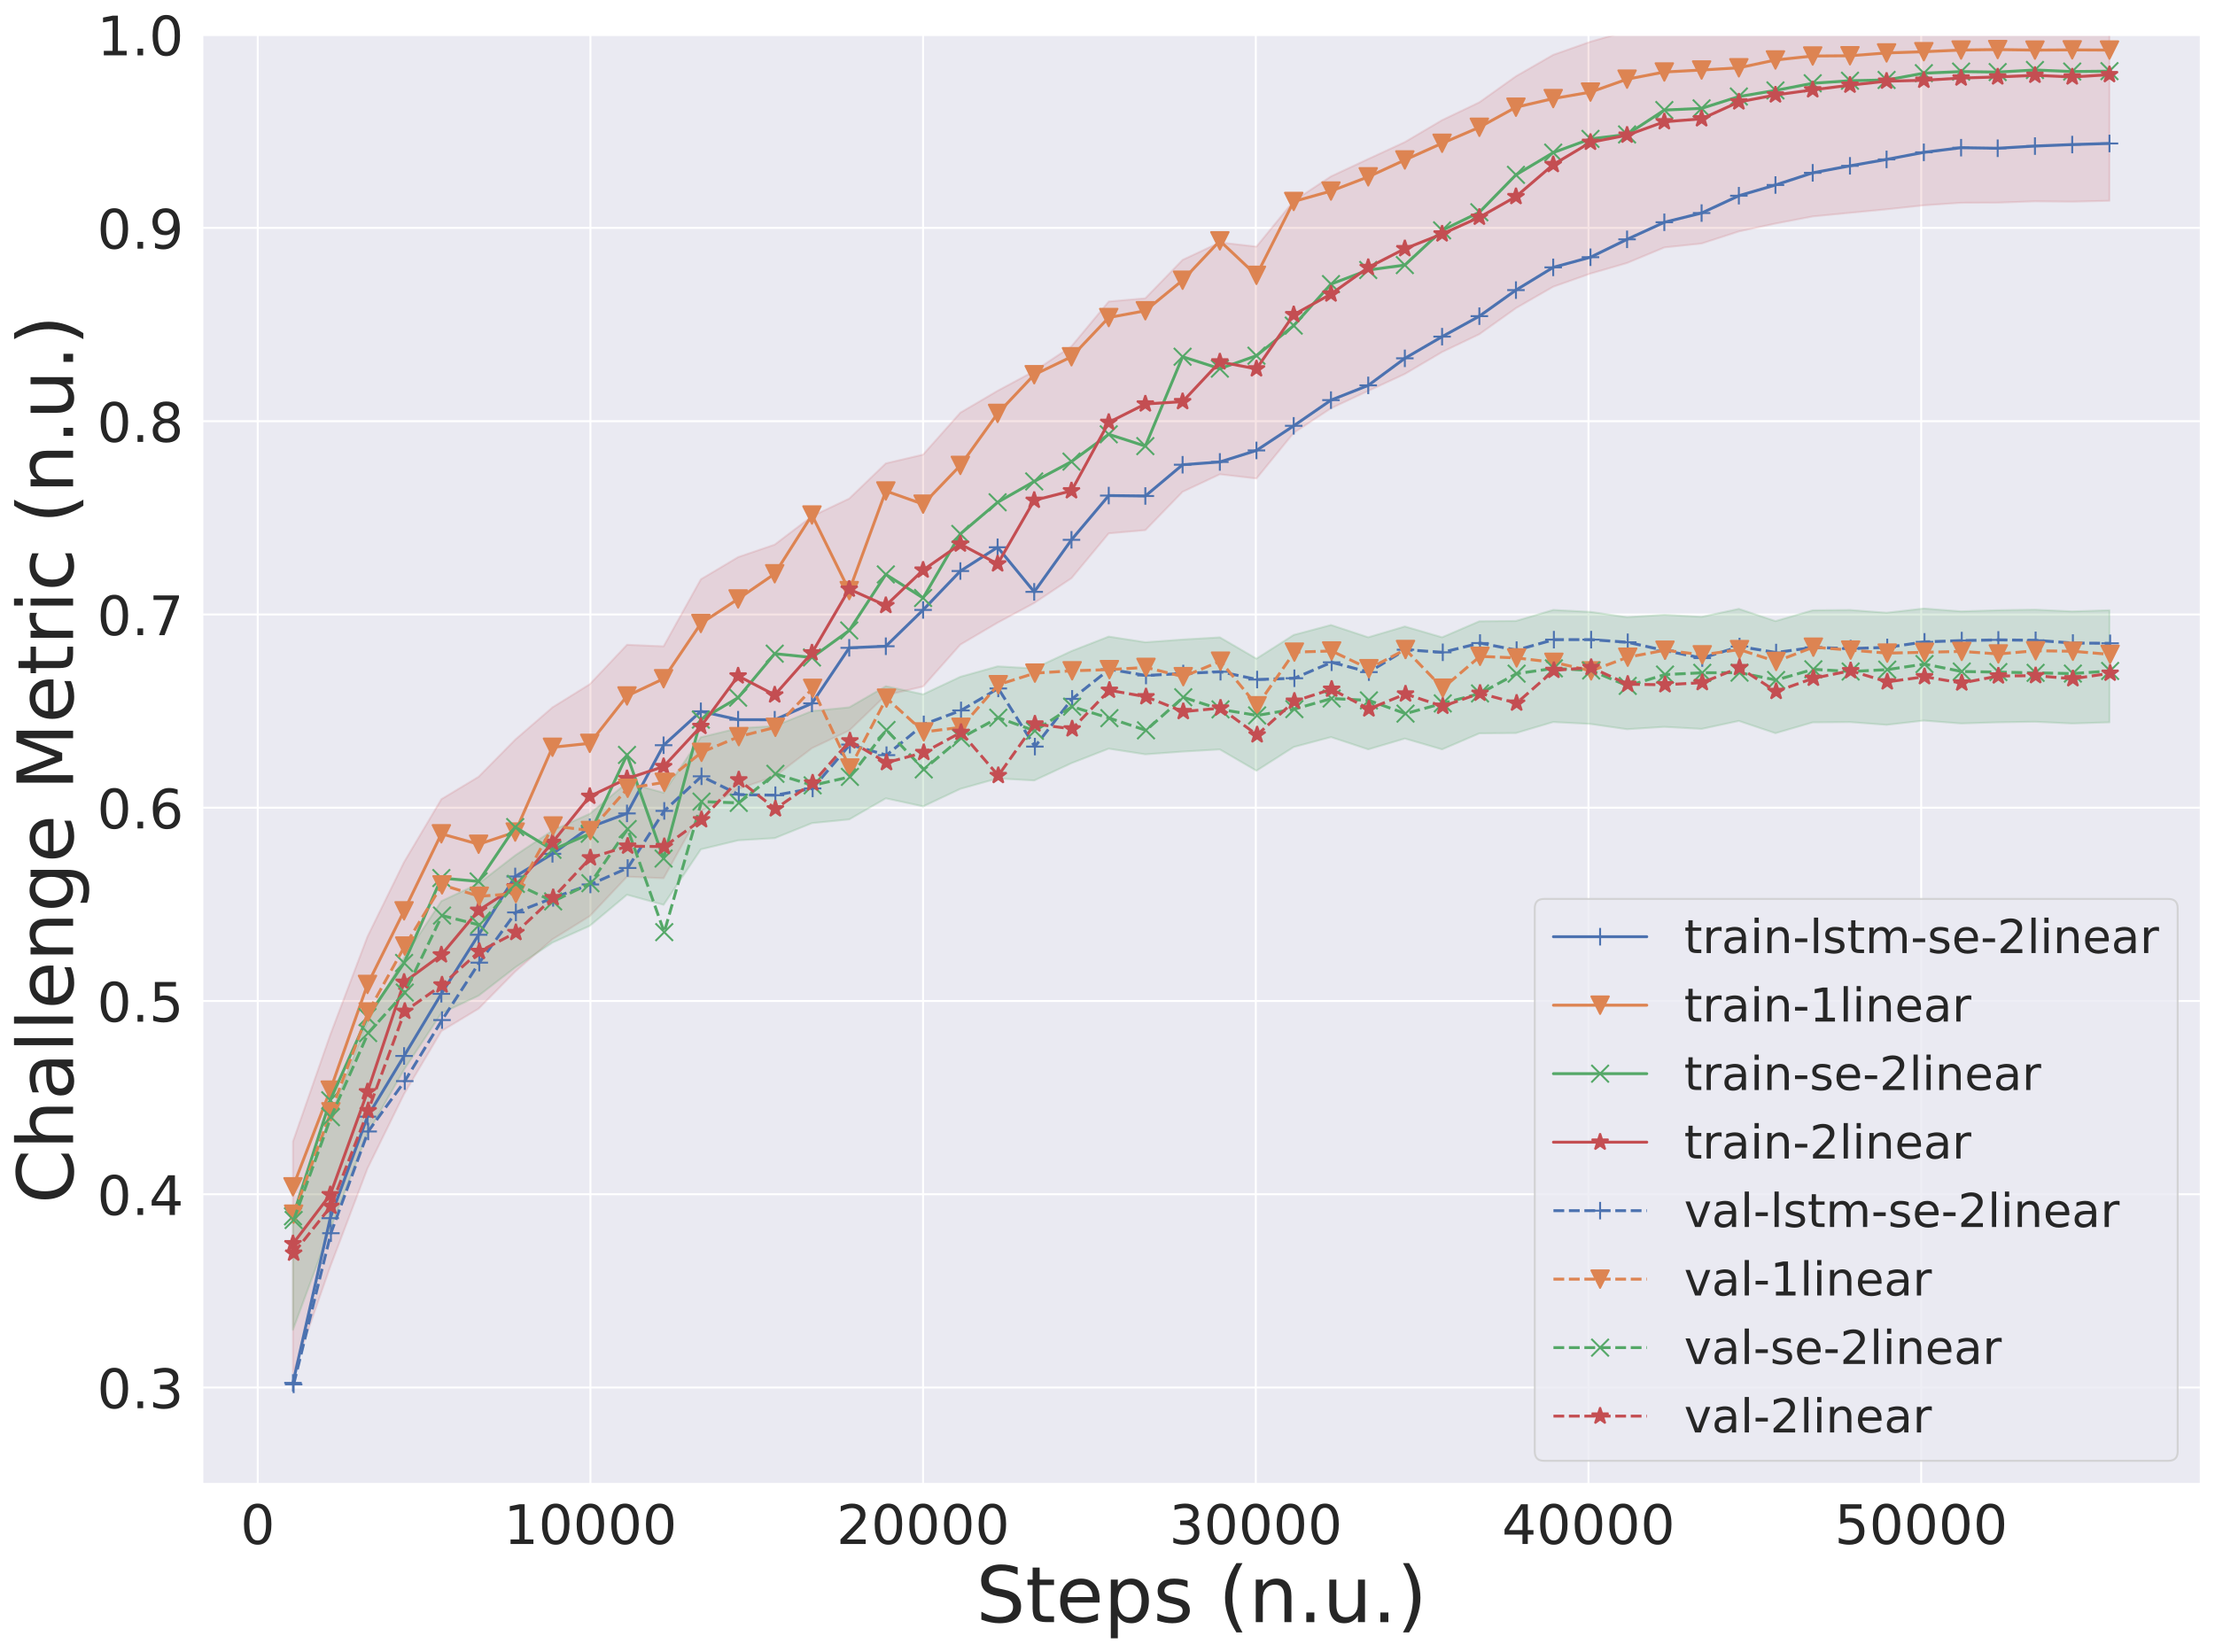 <?xml version="1.0" encoding="utf-8" standalone="no"?>
<!DOCTYPE svg PUBLIC "-//W3C//DTD SVG 1.1//EN"
  "http://www.w3.org/Graphics/SVG/1.1/DTD/svg11.dtd">
<!-- Created with matplotlib (https://matplotlib.org/) -->
<svg height="849.929pt" version="1.1" viewBox="0 0 1139.096 849.929" width="1139.096pt" xmlns="http://www.w3.org/2000/svg" xmlns:xlink="http://www.w3.org/1999/xlink">
 <defs>
  <style type="text/css">*{stroke-linecap:butt;stroke-linejoin:round;}</style>
 </defs>
 <g id="figure_1">
  <g id="patch_1">
   <path d="M 0 849.929 
L 1139.096 849.929 
L 1139.096 0 
L 0 0 
z
" style="fill:#ffffff;"/>
  </g>
  <g id="axes_1">
   <g id="patch_2">
    <path d="M 103.941 763.418 
L 1131.896 763.418 
L 1131.896 17.838 
L 103.941 17.838 
z
" style="fill:#eaeaf2;"/>
   </g>
   <g id="matplotlib.axis_1">
    <g id="xtick_1">
     <g id="line2d_1">
      <path clip-path="url(#pe25c7aa228)" d="M 132.531 763.418 
L 132.531 17.838 
" style="fill:none;stroke:#ffffff;stroke-linecap:round;"/>
     </g>
     <g id="text_1">
      <!-- 0 -->
      <g style="fill:#262626;" transform="translate(123.623 794.193)scale(0.28 -0.28)">
       <defs>
        <path d="M 31.781 66.406 
Q 24.172 66.406 20.328 58.906 
Q 16.5 51.422 16.5 36.375 
Q 16.5 21.391 20.328 13.891 
Q 24.172 6.391 31.781 6.391 
Q 39.453 6.391 43.281 13.891 
Q 47.125 21.391 47.125 36.375 
Q 47.125 51.422 43.281 58.906 
Q 39.453 66.406 31.781 66.406 
z
M 31.781 74.219 
Q 44.047 74.219 50.516 64.516 
Q 56.984 54.828 56.984 36.375 
Q 56.984 17.969 50.516 8.266 
Q 44.047 -1.422 31.781 -1.422 
Q 19.531 -1.422 13.062 8.266 
Q 6.594 17.969 6.594 36.375 
Q 6.594 54.828 13.062 64.516 
Q 19.531 74.219 31.781 74.219 
z
" id="DejaVuSans-48"/>
       </defs>
       <use xlink:href="#DejaVuSans-48"/>
      </g>
     </g>
    </g>
    <g id="xtick_2">
     <g id="line2d_2">
      <path clip-path="url(#pe25c7aa228)" d="M 303.623 763.418 
L 303.623 17.838 
" style="fill:none;stroke:#ffffff;stroke-linecap:round;"/>
     </g>
     <g id="text_2">
      <!-- 10000 -->
      <g style="fill:#262626;" transform="translate(259.085 794.193)scale(0.28 -0.28)">
       <defs>
        <path d="M 12.406 8.297 
L 28.516 8.297 
L 28.516 63.922 
L 10.984 60.406 
L 10.984 69.391 
L 28.422 72.906 
L 38.281 72.906 
L 38.281 8.297 
L 54.391 8.297 
L 54.391 0 
L 12.406 0 
z
" id="DejaVuSans-49"/>
       </defs>
       <use xlink:href="#DejaVuSans-49"/>
       <use x="63.623" xlink:href="#DejaVuSans-48"/>
       <use x="127.246" xlink:href="#DejaVuSans-48"/>
       <use x="190.869" xlink:href="#DejaVuSans-48"/>
       <use x="254.492" xlink:href="#DejaVuSans-48"/>
      </g>
     </g>
    </g>
    <g id="xtick_3">
     <g id="line2d_3">
      <path clip-path="url(#pe25c7aa228)" d="M 474.715 763.418 
L 474.715 17.838 
" style="fill:none;stroke:#ffffff;stroke-linecap:round;"/>
     </g>
     <g id="text_3">
      <!-- 20000 -->
      <g style="fill:#262626;" transform="translate(430.177 794.193)scale(0.28 -0.28)">
       <defs>
        <path d="M 19.188 8.297 
L 53.609 8.297 
L 53.609 0 
L 7.328 0 
L 7.328 8.297 
Q 12.938 14.109 22.625 23.891 
Q 32.328 33.688 34.812 36.531 
Q 39.547 41.844 41.422 45.531 
Q 43.312 49.219 43.312 52.781 
Q 43.312 58.594 39.234 62.25 
Q 35.156 65.922 28.609 65.922 
Q 23.969 65.922 18.812 64.312 
Q 13.672 62.703 7.812 59.422 
L 7.812 69.391 
Q 13.766 71.781 18.938 73 
Q 24.125 74.219 28.422 74.219 
Q 39.75 74.219 46.484 68.547 
Q 53.219 62.891 53.219 53.422 
Q 53.219 48.922 51.531 44.891 
Q 49.859 40.875 45.406 35.406 
Q 44.188 33.984 37.641 27.219 
Q 31.109 20.453 19.188 8.297 
z
" id="DejaVuSans-50"/>
       </defs>
       <use xlink:href="#DejaVuSans-50"/>
       <use x="63.623" xlink:href="#DejaVuSans-48"/>
       <use x="127.246" xlink:href="#DejaVuSans-48"/>
       <use x="190.869" xlink:href="#DejaVuSans-48"/>
       <use x="254.492" xlink:href="#DejaVuSans-48"/>
      </g>
     </g>
    </g>
    <g id="xtick_4">
     <g id="line2d_4">
      <path clip-path="url(#pe25c7aa228)" d="M 645.807 763.418 
L 645.807 17.838 
" style="fill:none;stroke:#ffffff;stroke-linecap:round;"/>
     </g>
     <g id="text_4">
      <!-- 30000 -->
      <g style="fill:#262626;" transform="translate(601.269 794.193)scale(0.28 -0.28)">
       <defs>
        <path d="M 40.578 39.312 
Q 47.656 37.797 51.625 33 
Q 55.609 28.219 55.609 21.188 
Q 55.609 10.406 48.188 4.484 
Q 40.766 -1.422 27.094 -1.422 
Q 22.516 -1.422 17.656 -0.516 
Q 12.797 0.391 7.625 2.203 
L 7.625 11.719 
Q 11.719 9.328 16.594 8.109 
Q 21.484 6.891 26.812 6.891 
Q 36.078 6.891 40.938 10.547 
Q 45.797 14.203 45.797 21.188 
Q 45.797 27.641 41.281 31.266 
Q 36.766 34.906 28.719 34.906 
L 20.219 34.906 
L 20.219 43.016 
L 29.109 43.016 
Q 36.375 43.016 40.234 45.922 
Q 44.094 48.828 44.094 54.297 
Q 44.094 59.906 40.109 62.906 
Q 36.141 65.922 28.719 65.922 
Q 24.656 65.922 20.016 65.031 
Q 15.375 64.156 9.812 62.312 
L 9.812 71.094 
Q 15.438 72.656 20.344 73.438 
Q 25.25 74.219 29.594 74.219 
Q 40.828 74.219 47.359 69.109 
Q 53.906 64.016 53.906 55.328 
Q 53.906 49.266 50.438 45.094 
Q 46.969 40.922 40.578 39.312 
z
" id="DejaVuSans-51"/>
       </defs>
       <use xlink:href="#DejaVuSans-51"/>
       <use x="63.623" xlink:href="#DejaVuSans-48"/>
       <use x="127.246" xlink:href="#DejaVuSans-48"/>
       <use x="190.869" xlink:href="#DejaVuSans-48"/>
       <use x="254.492" xlink:href="#DejaVuSans-48"/>
      </g>
     </g>
    </g>
    <g id="xtick_5">
     <g id="line2d_5">
      <path clip-path="url(#pe25c7aa228)" d="M 816.899 763.418 
L 816.899 17.838 
" style="fill:none;stroke:#ffffff;stroke-linecap:round;"/>
     </g>
     <g id="text_5">
      <!-- 40000 -->
      <g style="fill:#262626;" transform="translate(772.361 794.193)scale(0.28 -0.28)">
       <defs>
        <path d="M 37.797 64.312 
L 12.891 25.391 
L 37.797 25.391 
z
M 35.203 72.906 
L 47.609 72.906 
L 47.609 25.391 
L 58.016 25.391 
L 58.016 17.188 
L 47.609 17.188 
L 47.609 0 
L 37.797 0 
L 37.797 17.188 
L 4.891 17.188 
L 4.891 26.703 
z
" id="DejaVuSans-52"/>
       </defs>
       <use xlink:href="#DejaVuSans-52"/>
       <use x="63.623" xlink:href="#DejaVuSans-48"/>
       <use x="127.246" xlink:href="#DejaVuSans-48"/>
       <use x="190.869" xlink:href="#DejaVuSans-48"/>
       <use x="254.492" xlink:href="#DejaVuSans-48"/>
      </g>
     </g>
    </g>
    <g id="xtick_6">
     <g id="line2d_6">
      <path clip-path="url(#pe25c7aa228)" d="M 987.991 763.418 
L 987.991 17.838 
" style="fill:none;stroke:#ffffff;stroke-linecap:round;"/>
     </g>
     <g id="text_6">
      <!-- 50000 -->
      <g style="fill:#262626;" transform="translate(943.453 794.193)scale(0.28 -0.28)">
       <defs>
        <path d="M 10.797 72.906 
L 49.516 72.906 
L 49.516 64.594 
L 19.828 64.594 
L 19.828 46.734 
Q 21.969 47.469 24.109 47.828 
Q 26.266 48.188 28.422 48.188 
Q 40.625 48.188 47.75 41.5 
Q 54.891 34.812 54.891 23.391 
Q 54.891 11.625 47.562 5.094 
Q 40.234 -1.422 26.906 -1.422 
Q 22.312 -1.422 17.547 -0.641 
Q 12.797 0.141 7.719 1.703 
L 7.719 11.625 
Q 12.109 9.234 16.797 8.062 
Q 21.484 6.891 26.703 6.891 
Q 35.156 6.891 40.078 11.328 
Q 45.016 15.766 45.016 23.391 
Q 45.016 31 40.078 35.438 
Q 35.156 39.891 26.703 39.891 
Q 22.75 39.891 18.812 39.016 
Q 14.891 38.141 10.797 36.281 
z
" id="DejaVuSans-53"/>
       </defs>
       <use xlink:href="#DejaVuSans-53"/>
       <use x="63.623" xlink:href="#DejaVuSans-48"/>
       <use x="127.246" xlink:href="#DejaVuSans-48"/>
       <use x="190.869" xlink:href="#DejaVuSans-48"/>
       <use x="254.492" xlink:href="#DejaVuSans-48"/>
      </g>
     </g>
    </g>
    <g id="text_7">
     <!-- Steps (n.u.) -->
     <g style="fill:#262626;" transform="translate(501.934 834.41)scale(0.4 -0.4)">
      <defs>
       <path d="M 53.516 70.516 
L 53.516 60.891 
Q 47.906 63.578 42.922 64.891 
Q 37.938 66.219 33.297 66.219 
Q 25.25 66.219 20.875 63.094 
Q 16.5 59.969 16.5 54.203 
Q 16.5 49.359 19.406 46.891 
Q 22.312 44.438 30.422 42.922 
L 36.375 41.703 
Q 47.406 39.594 52.656 34.297 
Q 57.906 29 57.906 20.125 
Q 57.906 9.516 50.797 4.047 
Q 43.703 -1.422 29.984 -1.422 
Q 24.812 -1.422 18.969 -0.25 
Q 13.141 0.922 6.891 3.219 
L 6.891 13.375 
Q 12.891 10.016 18.656 8.297 
Q 24.422 6.594 29.984 6.594 
Q 38.422 6.594 43.016 9.906 
Q 47.609 13.234 47.609 19.391 
Q 47.609 24.75 44.312 27.781 
Q 41.016 30.812 33.5 32.328 
L 27.484 33.5 
Q 16.453 35.688 11.516 40.375 
Q 6.594 45.062 6.594 53.422 
Q 6.594 63.094 13.406 68.656 
Q 20.219 74.219 32.172 74.219 
Q 37.312 74.219 42.625 73.281 
Q 47.953 72.359 53.516 70.516 
z
" id="DejaVuSans-83"/>
       <path d="M 18.312 70.219 
L 18.312 54.688 
L 36.812 54.688 
L 36.812 47.703 
L 18.312 47.703 
L 18.312 18.016 
Q 18.312 11.328 20.141 9.422 
Q 21.969 7.516 27.594 7.516 
L 36.812 7.516 
L 36.812 0 
L 27.594 0 
Q 17.188 0 13.234 3.875 
Q 9.281 7.766 9.281 18.016 
L 9.281 47.703 
L 2.688 47.703 
L 2.688 54.688 
L 9.281 54.688 
L 9.281 70.219 
z
" id="DejaVuSans-116"/>
       <path d="M 56.203 29.594 
L 56.203 25.203 
L 14.891 25.203 
Q 15.484 15.922 20.484 11.062 
Q 25.484 6.203 34.422 6.203 
Q 39.594 6.203 44.453 7.469 
Q 49.312 8.734 54.109 11.281 
L 54.109 2.781 
Q 49.266 0.734 44.188 -0.344 
Q 39.109 -1.422 33.891 -1.422 
Q 20.797 -1.422 13.156 6.188 
Q 5.516 13.812 5.516 26.812 
Q 5.516 40.234 12.766 48.109 
Q 20.016 56 32.328 56 
Q 43.359 56 49.781 48.891 
Q 56.203 41.797 56.203 29.594 
z
M 47.219 32.234 
Q 47.125 39.594 43.094 43.984 
Q 39.062 48.391 32.422 48.391 
Q 24.906 48.391 20.391 44.141 
Q 15.875 39.891 15.188 32.172 
z
" id="DejaVuSans-101"/>
       <path d="M 18.109 8.203 
L 18.109 -20.797 
L 9.078 -20.797 
L 9.078 54.688 
L 18.109 54.688 
L 18.109 46.391 
Q 20.953 51.266 25.266 53.625 
Q 29.594 56 35.594 56 
Q 45.562 56 51.781 48.094 
Q 58.016 40.188 58.016 27.297 
Q 58.016 14.406 51.781 6.484 
Q 45.562 -1.422 35.594 -1.422 
Q 29.594 -1.422 25.266 0.953 
Q 20.953 3.328 18.109 8.203 
z
M 48.688 27.297 
Q 48.688 37.203 44.609 42.844 
Q 40.531 48.484 33.406 48.484 
Q 26.266 48.484 22.188 42.844 
Q 18.109 37.203 18.109 27.297 
Q 18.109 17.391 22.188 11.75 
Q 26.266 6.109 33.406 6.109 
Q 40.531 6.109 44.609 11.75 
Q 48.688 17.391 48.688 27.297 
z
" id="DejaVuSans-112"/>
       <path d="M 44.281 53.078 
L 44.281 44.578 
Q 40.484 46.531 36.375 47.5 
Q 32.281 48.484 27.875 48.484 
Q 21.188 48.484 17.844 46.438 
Q 14.5 44.391 14.5 40.281 
Q 14.5 37.156 16.891 35.375 
Q 19.281 33.594 26.516 31.984 
L 29.594 31.297 
Q 39.156 29.25 43.188 25.516 
Q 47.219 21.781 47.219 15.094 
Q 47.219 7.469 41.188 3.016 
Q 35.156 -1.422 24.609 -1.422 
Q 20.219 -1.422 15.453 -0.562 
Q 10.688 0.297 5.422 2 
L 5.422 11.281 
Q 10.406 8.688 15.234 7.391 
Q 20.062 6.109 24.812 6.109 
Q 31.156 6.109 34.562 8.281 
Q 37.984 10.453 37.984 14.406 
Q 37.984 18.062 35.516 20.016 
Q 33.062 21.969 24.703 23.781 
L 21.578 24.516 
Q 13.234 26.266 9.516 29.906 
Q 5.812 33.547 5.812 39.891 
Q 5.812 47.609 11.281 51.797 
Q 16.75 56 26.812 56 
Q 31.781 56 36.172 55.266 
Q 40.578 54.547 44.281 53.078 
z
" id="DejaVuSans-115"/>
       <path id="DejaVuSans-32"/>
       <path d="M 31 75.875 
Q 24.469 64.656 21.281 53.656 
Q 18.109 42.672 18.109 31.391 
Q 18.109 20.125 21.312 9.062 
Q 24.516 -2 31 -13.188 
L 23.188 -13.188 
Q 15.875 -1.703 12.234 9.375 
Q 8.594 20.453 8.594 31.391 
Q 8.594 42.281 12.203 53.312 
Q 15.828 64.359 23.188 75.875 
z
" id="DejaVuSans-40"/>
       <path d="M 54.891 33.016 
L 54.891 0 
L 45.906 0 
L 45.906 32.719 
Q 45.906 40.484 42.875 44.328 
Q 39.844 48.188 33.797 48.188 
Q 26.516 48.188 22.312 43.547 
Q 18.109 38.922 18.109 30.906 
L 18.109 0 
L 9.078 0 
L 9.078 54.688 
L 18.109 54.688 
L 18.109 46.188 
Q 21.344 51.125 25.703 53.562 
Q 30.078 56 35.797 56 
Q 45.219 56 50.047 50.172 
Q 54.891 44.344 54.891 33.016 
z
" id="DejaVuSans-110"/>
       <path d="M 10.688 12.406 
L 21 12.406 
L 21 0 
L 10.688 0 
z
" id="DejaVuSans-46"/>
       <path d="M 8.5 21.578 
L 8.5 54.688 
L 17.484 54.688 
L 17.484 21.922 
Q 17.484 14.156 20.5 10.266 
Q 23.531 6.391 29.594 6.391 
Q 36.859 6.391 41.078 11.031 
Q 45.312 15.672 45.312 23.688 
L 45.312 54.688 
L 54.297 54.688 
L 54.297 0 
L 45.312 0 
L 45.312 8.406 
Q 42.047 3.422 37.719 1 
Q 33.406 -1.422 27.688 -1.422 
Q 18.266 -1.422 13.375 4.438 
Q 8.5 10.297 8.5 21.578 
z
M 31.109 56 
z
" id="DejaVuSans-117"/>
       <path d="M 8.016 75.875 
L 15.828 75.875 
Q 23.141 64.359 26.781 53.312 
Q 30.422 42.281 30.422 31.391 
Q 30.422 20.453 26.781 9.375 
Q 23.141 -1.703 15.828 -13.188 
L 8.016 -13.188 
Q 14.5 -2 17.703 9.062 
Q 20.906 20.125 20.906 31.391 
Q 20.906 42.672 17.703 53.656 
Q 14.5 64.656 8.016 75.875 
z
" id="DejaVuSans-41"/>
      </defs>
      <use xlink:href="#DejaVuSans-83"/>
      <use x="63.477" xlink:href="#DejaVuSans-116"/>
      <use x="102.686" xlink:href="#DejaVuSans-101"/>
      <use x="164.209" xlink:href="#DejaVuSans-112"/>
      <use x="227.686" xlink:href="#DejaVuSans-115"/>
      <use x="279.785" xlink:href="#DejaVuSans-32"/>
      <use x="311.572" xlink:href="#DejaVuSans-40"/>
      <use x="350.586" xlink:href="#DejaVuSans-110"/>
      <use x="413.965" xlink:href="#DejaVuSans-46"/>
      <use x="445.752" xlink:href="#DejaVuSans-117"/>
      <use x="509.131" xlink:href="#DejaVuSans-46"/>
      <use x="540.918" xlink:href="#DejaVuSans-41"/>
     </g>
    </g>
   </g>
   <g id="matplotlib.axis_2">
    <g id="ytick_1">
     <g id="line2d_7">
      <path clip-path="url(#pe25c7aa228)" d="M 103.941 713.712 
L 1131.896 713.712 
" style="fill:none;stroke:#ffffff;stroke-linecap:round;"/>
     </g>
     <g id="text_8">
      <!-- 0.3 -->
      <g style="fill:#262626;" transform="translate(49.913 724.35)scale(0.28 -0.28)">
       <use xlink:href="#DejaVuSans-48"/>
       <use x="63.623" xlink:href="#DejaVuSans-46"/>
       <use x="95.41" xlink:href="#DejaVuSans-51"/>
      </g>
     </g>
    </g>
    <g id="ytick_2">
     <g id="line2d_8">
      <path clip-path="url(#pe25c7aa228)" d="M 103.941 614.302 
L 1131.896 614.302 
" style="fill:none;stroke:#ffffff;stroke-linecap:round;"/>
     </g>
     <g id="text_9">
      <!-- 0.4 -->
      <g style="fill:#262626;" transform="translate(49.913 624.94)scale(0.28 -0.28)">
       <use xlink:href="#DejaVuSans-48"/>
       <use x="63.623" xlink:href="#DejaVuSans-46"/>
       <use x="95.41" xlink:href="#DejaVuSans-52"/>
      </g>
     </g>
    </g>
    <g id="ytick_3">
     <g id="line2d_9">
      <path clip-path="url(#pe25c7aa228)" d="M 103.941 514.891 
L 1131.896 514.891 
" style="fill:none;stroke:#ffffff;stroke-linecap:round;"/>
     </g>
     <g id="text_10">
      <!-- 0.5 -->
      <g style="fill:#262626;" transform="translate(49.913 525.529)scale(0.28 -0.28)">
       <use xlink:href="#DejaVuSans-48"/>
       <use x="63.623" xlink:href="#DejaVuSans-46"/>
       <use x="95.41" xlink:href="#DejaVuSans-53"/>
      </g>
     </g>
    </g>
    <g id="ytick_4">
     <g id="line2d_10">
      <path clip-path="url(#pe25c7aa228)" d="M 103.941 415.48 
L 1131.896 415.48 
" style="fill:none;stroke:#ffffff;stroke-linecap:round;"/>
     </g>
     <g id="text_11">
      <!-- 0.6 -->
      <g style="fill:#262626;" transform="translate(49.913 426.118)scale(0.28 -0.28)">
       <defs>
        <path d="M 33.016 40.375 
Q 26.375 40.375 22.484 35.828 
Q 18.609 31.297 18.609 23.391 
Q 18.609 15.531 22.484 10.953 
Q 26.375 6.391 33.016 6.391 
Q 39.656 6.391 43.531 10.953 
Q 47.406 15.531 47.406 23.391 
Q 47.406 31.297 43.531 35.828 
Q 39.656 40.375 33.016 40.375 
z
M 52.594 71.297 
L 52.594 62.312 
Q 48.875 64.062 45.094 64.984 
Q 41.312 65.922 37.594 65.922 
Q 27.828 65.922 22.672 59.328 
Q 17.531 52.734 16.797 39.406 
Q 19.672 43.656 24.016 45.922 
Q 28.375 48.188 33.594 48.188 
Q 44.578 48.188 50.953 41.516 
Q 57.328 34.859 57.328 23.391 
Q 57.328 12.156 50.688 5.359 
Q 44.047 -1.422 33.016 -1.422 
Q 20.359 -1.422 13.672 8.266 
Q 6.984 17.969 6.984 36.375 
Q 6.984 53.656 15.188 63.938 
Q 23.391 74.219 37.203 74.219 
Q 40.922 74.219 44.703 73.484 
Q 48.484 72.75 52.594 71.297 
z
" id="DejaVuSans-54"/>
       </defs>
       <use xlink:href="#DejaVuSans-48"/>
       <use x="63.623" xlink:href="#DejaVuSans-46"/>
       <use x="95.41" xlink:href="#DejaVuSans-54"/>
      </g>
     </g>
    </g>
    <g id="ytick_5">
     <g id="line2d_11">
      <path clip-path="url(#pe25c7aa228)" d="M 103.941 316.07 
L 1131.896 316.07 
" style="fill:none;stroke:#ffffff;stroke-linecap:round;"/>
     </g>
     <g id="text_12">
      <!-- 0.7 -->
      <g style="fill:#262626;" transform="translate(49.913 326.708)scale(0.28 -0.28)">
       <defs>
        <path d="M 8.203 72.906 
L 55.078 72.906 
L 55.078 68.703 
L 28.609 0 
L 18.312 0 
L 43.219 64.594 
L 8.203 64.594 
z
" id="DejaVuSans-55"/>
       </defs>
       <use xlink:href="#DejaVuSans-48"/>
       <use x="63.623" xlink:href="#DejaVuSans-46"/>
       <use x="95.41" xlink:href="#DejaVuSans-55"/>
      </g>
     </g>
    </g>
    <g id="ytick_6">
     <g id="line2d_12">
      <path clip-path="url(#pe25c7aa228)" d="M 103.941 216.659 
L 1131.896 216.659 
" style="fill:none;stroke:#ffffff;stroke-linecap:round;"/>
     </g>
     <g id="text_13">
      <!-- 0.8 -->
      <g style="fill:#262626;" transform="translate(49.913 227.297)scale(0.28 -0.28)">
       <defs>
        <path d="M 31.781 34.625 
Q 24.75 34.625 20.719 30.859 
Q 16.703 27.094 16.703 20.516 
Q 16.703 13.922 20.719 10.156 
Q 24.75 6.391 31.781 6.391 
Q 38.812 6.391 42.859 10.172 
Q 46.922 13.969 46.922 20.516 
Q 46.922 27.094 42.891 30.859 
Q 38.875 34.625 31.781 34.625 
z
M 21.922 38.812 
Q 15.578 40.375 12.031 44.719 
Q 8.5 49.078 8.5 55.328 
Q 8.5 64.062 14.719 69.141 
Q 20.953 74.219 31.781 74.219 
Q 42.672 74.219 48.875 69.141 
Q 55.078 64.062 55.078 55.328 
Q 55.078 49.078 51.531 44.719 
Q 48 40.375 41.703 38.812 
Q 48.828 37.156 52.797 32.312 
Q 56.781 27.484 56.781 20.516 
Q 56.781 9.906 50.312 4.234 
Q 43.844 -1.422 31.781 -1.422 
Q 19.734 -1.422 13.25 4.234 
Q 6.781 9.906 6.781 20.516 
Q 6.781 27.484 10.781 32.312 
Q 14.797 37.156 21.922 38.812 
z
M 18.312 54.391 
Q 18.312 48.734 21.844 45.562 
Q 25.391 42.391 31.781 42.391 
Q 38.141 42.391 41.719 45.562 
Q 45.312 48.734 45.312 54.391 
Q 45.312 60.062 41.719 63.234 
Q 38.141 66.406 31.781 66.406 
Q 25.391 66.406 21.844 63.234 
Q 18.312 60.062 18.312 54.391 
z
" id="DejaVuSans-56"/>
       </defs>
       <use xlink:href="#DejaVuSans-48"/>
       <use x="63.623" xlink:href="#DejaVuSans-46"/>
       <use x="95.41" xlink:href="#DejaVuSans-56"/>
      </g>
     </g>
    </g>
    <g id="ytick_7">
     <g id="line2d_13">
      <path clip-path="url(#pe25c7aa228)" d="M 103.941 117.248 
L 1131.896 117.248 
" style="fill:none;stroke:#ffffff;stroke-linecap:round;"/>
     </g>
     <g id="text_14">
      <!-- 0.9 -->
      <g style="fill:#262626;" transform="translate(49.913 127.886)scale(0.28 -0.28)">
       <defs>
        <path d="M 10.984 1.516 
L 10.984 10.5 
Q 14.703 8.734 18.5 7.812 
Q 22.312 6.891 25.984 6.891 
Q 35.75 6.891 40.891 13.453 
Q 46.047 20.016 46.781 33.406 
Q 43.953 29.203 39.594 26.953 
Q 35.25 24.703 29.984 24.703 
Q 19.047 24.703 12.672 31.312 
Q 6.297 37.938 6.297 49.422 
Q 6.297 60.641 12.938 67.422 
Q 19.578 74.219 30.609 74.219 
Q 43.266 74.219 49.922 64.516 
Q 56.594 54.828 56.594 36.375 
Q 56.594 19.141 48.406 8.859 
Q 40.234 -1.422 26.422 -1.422 
Q 22.703 -1.422 18.891 -0.688 
Q 15.094 0.047 10.984 1.516 
z
M 30.609 32.422 
Q 37.25 32.422 41.125 36.953 
Q 45.016 41.5 45.016 49.422 
Q 45.016 57.281 41.125 61.844 
Q 37.25 66.406 30.609 66.406 
Q 23.969 66.406 20.094 61.844 
Q 16.219 57.281 16.219 49.422 
Q 16.219 41.5 20.094 36.953 
Q 23.969 32.422 30.609 32.422 
z
" id="DejaVuSans-57"/>
       </defs>
       <use xlink:href="#DejaVuSans-48"/>
       <use x="63.623" xlink:href="#DejaVuSans-46"/>
       <use x="95.41" xlink:href="#DejaVuSans-57"/>
      </g>
     </g>
    </g>
    <g id="ytick_8">
     <g id="line2d_14">
      <path clip-path="url(#pe25c7aa228)" d="M 103.941 17.838 
L 1131.896 17.838 
" style="fill:none;stroke:#ffffff;stroke-linecap:round;"/>
     </g>
     <g id="text_15">
      <!-- 1.0 -->
      <g style="fill:#262626;" transform="translate(49.913 28.476)scale(0.28 -0.28)">
       <use xlink:href="#DejaVuSans-49"/>
       <use x="63.623" xlink:href="#DejaVuSans-46"/>
       <use x="95.41" xlink:href="#DejaVuSans-48"/>
      </g>
     </g>
    </g>
    <g id="text_16">
     <!-- Challenge Metric (n.u.) -->
     <g style="fill:#262626;" transform="translate(37.594 619.181)rotate(-90)scale(0.4 -0.4)">
      <defs>
       <path d="M 64.406 67.281 
L 64.406 56.891 
Q 59.422 61.531 53.781 63.812 
Q 48.141 66.109 41.797 66.109 
Q 29.297 66.109 22.656 58.469 
Q 16.016 50.828 16.016 36.375 
Q 16.016 21.969 22.656 14.328 
Q 29.297 6.688 41.797 6.688 
Q 48.141 6.688 53.781 8.984 
Q 59.422 11.281 64.406 15.922 
L 64.406 5.609 
Q 59.234 2.094 53.438 0.328 
Q 47.656 -1.422 41.219 -1.422 
Q 24.656 -1.422 15.125 8.703 
Q 5.609 18.844 5.609 36.375 
Q 5.609 53.953 15.125 64.078 
Q 24.656 74.219 41.219 74.219 
Q 47.75 74.219 53.531 72.484 
Q 59.328 70.75 64.406 67.281 
z
" id="DejaVuSans-67"/>
       <path d="M 54.891 33.016 
L 54.891 0 
L 45.906 0 
L 45.906 32.719 
Q 45.906 40.484 42.875 44.328 
Q 39.844 48.188 33.797 48.188 
Q 26.516 48.188 22.312 43.547 
Q 18.109 38.922 18.109 30.906 
L 18.109 0 
L 9.078 0 
L 9.078 75.984 
L 18.109 75.984 
L 18.109 46.188 
Q 21.344 51.125 25.703 53.562 
Q 30.078 56 35.797 56 
Q 45.219 56 50.047 50.172 
Q 54.891 44.344 54.891 33.016 
z
" id="DejaVuSans-104"/>
       <path d="M 34.281 27.484 
Q 23.391 27.484 19.188 25 
Q 14.984 22.516 14.984 16.5 
Q 14.984 11.719 18.141 8.906 
Q 21.297 6.109 26.703 6.109 
Q 34.188 6.109 38.703 11.406 
Q 43.219 16.703 43.219 25.484 
L 43.219 27.484 
z
M 52.203 31.203 
L 52.203 0 
L 43.219 0 
L 43.219 8.297 
Q 40.141 3.328 35.547 0.953 
Q 30.953 -1.422 24.312 -1.422 
Q 15.922 -1.422 10.953 3.297 
Q 6 8.016 6 15.922 
Q 6 25.141 12.172 29.828 
Q 18.359 34.516 30.609 34.516 
L 43.219 34.516 
L 43.219 35.406 
Q 43.219 41.609 39.141 45 
Q 35.062 48.391 27.688 48.391 
Q 23 48.391 18.547 47.266 
Q 14.109 46.141 10.016 43.891 
L 10.016 52.203 
Q 14.938 54.109 19.578 55.047 
Q 24.219 56 28.609 56 
Q 40.484 56 46.344 49.844 
Q 52.203 43.703 52.203 31.203 
z
" id="DejaVuSans-97"/>
       <path d="M 9.422 75.984 
L 18.406 75.984 
L 18.406 0 
L 9.422 0 
z
" id="DejaVuSans-108"/>
       <path d="M 45.406 27.984 
Q 45.406 37.75 41.375 43.109 
Q 37.359 48.484 30.078 48.484 
Q 22.859 48.484 18.828 43.109 
Q 14.797 37.75 14.797 27.984 
Q 14.797 18.266 18.828 12.891 
Q 22.859 7.516 30.078 7.516 
Q 37.359 7.516 41.375 12.891 
Q 45.406 18.266 45.406 27.984 
z
M 54.391 6.781 
Q 54.391 -7.172 48.188 -13.984 
Q 42 -20.797 29.203 -20.797 
Q 24.469 -20.797 20.266 -20.094 
Q 16.062 -19.391 12.109 -17.922 
L 12.109 -9.188 
Q 16.062 -11.328 19.922 -12.344 
Q 23.781 -13.375 27.781 -13.375 
Q 36.625 -13.375 41.016 -8.766 
Q 45.406 -4.156 45.406 5.172 
L 45.406 9.625 
Q 42.625 4.781 38.281 2.391 
Q 33.938 0 27.875 0 
Q 17.828 0 11.672 7.656 
Q 5.516 15.328 5.516 27.984 
Q 5.516 40.672 11.672 48.328 
Q 17.828 56 27.875 56 
Q 33.938 56 38.281 53.609 
Q 42.625 51.219 45.406 46.391 
L 45.406 54.688 
L 54.391 54.688 
z
" id="DejaVuSans-103"/>
       <path d="M 9.812 72.906 
L 24.516 72.906 
L 43.109 23.297 
L 61.812 72.906 
L 76.516 72.906 
L 76.516 0 
L 66.891 0 
L 66.891 64.016 
L 48.094 14.016 
L 38.188 14.016 
L 19.391 64.016 
L 19.391 0 
L 9.812 0 
z
" id="DejaVuSans-77"/>
       <path d="M 41.109 46.297 
Q 39.594 47.172 37.812 47.578 
Q 36.031 48 33.891 48 
Q 26.266 48 22.188 43.047 
Q 18.109 38.094 18.109 28.812 
L 18.109 0 
L 9.078 0 
L 9.078 54.688 
L 18.109 54.688 
L 18.109 46.188 
Q 20.953 51.172 25.484 53.578 
Q 30.031 56 36.531 56 
Q 37.453 56 38.578 55.875 
Q 39.703 55.766 41.062 55.516 
z
" id="DejaVuSans-114"/>
       <path d="M 9.422 54.688 
L 18.406 54.688 
L 18.406 0 
L 9.422 0 
z
M 9.422 75.984 
L 18.406 75.984 
L 18.406 64.594 
L 9.422 64.594 
z
" id="DejaVuSans-105"/>
       <path d="M 48.781 52.594 
L 48.781 44.188 
Q 44.969 46.297 41.141 47.344 
Q 37.312 48.391 33.406 48.391 
Q 24.656 48.391 19.812 42.844 
Q 14.984 37.312 14.984 27.297 
Q 14.984 17.281 19.812 11.734 
Q 24.656 6.203 33.406 6.203 
Q 37.312 6.203 41.141 7.25 
Q 44.969 8.297 48.781 10.406 
L 48.781 2.094 
Q 45.016 0.344 40.984 -0.531 
Q 36.969 -1.422 32.422 -1.422 
Q 20.062 -1.422 12.781 6.344 
Q 5.516 14.109 5.516 27.297 
Q 5.516 40.672 12.859 48.328 
Q 20.219 56 33.016 56 
Q 37.156 56 41.109 55.141 
Q 45.062 54.297 48.781 52.594 
z
" id="DejaVuSans-99"/>
      </defs>
      <use xlink:href="#DejaVuSans-67"/>
      <use x="69.824" xlink:href="#DejaVuSans-104"/>
      <use x="133.203" xlink:href="#DejaVuSans-97"/>
      <use x="194.482" xlink:href="#DejaVuSans-108"/>
      <use x="222.266" xlink:href="#DejaVuSans-108"/>
      <use x="250.049" xlink:href="#DejaVuSans-101"/>
      <use x="311.572" xlink:href="#DejaVuSans-110"/>
      <use x="374.951" xlink:href="#DejaVuSans-103"/>
      <use x="438.428" xlink:href="#DejaVuSans-101"/>
      <use x="499.951" xlink:href="#DejaVuSans-32"/>
      <use x="531.738" xlink:href="#DejaVuSans-77"/>
      <use x="618.018" xlink:href="#DejaVuSans-101"/>
      <use x="679.541" xlink:href="#DejaVuSans-116"/>
      <use x="718.75" xlink:href="#DejaVuSans-114"/>
      <use x="759.863" xlink:href="#DejaVuSans-105"/>
      <use x="787.646" xlink:href="#DejaVuSans-99"/>
      <use x="842.627" xlink:href="#DejaVuSans-32"/>
      <use x="874.414" xlink:href="#DejaVuSans-40"/>
      <use x="913.428" xlink:href="#DejaVuSans-110"/>
      <use x="976.807" xlink:href="#DejaVuSans-46"/>
      <use x="1008.594" xlink:href="#DejaVuSans-117"/>
      <use x="1071.973" xlink:href="#DejaVuSans-46"/>
      <use x="1103.76" xlink:href="#DejaVuSans-41"/>
     </g>
    </g>
   </g>
   <g id="PolyCollection_1">
    <defs>
     <path d="M 150.666 -262.772 
L 150.666 -143.479 
L 169.829 -198.314 
L 188.991 -248.892 
L 207.811 -287.212 
L 226.974 -319.548 
L 246.136 -331.093 
L 264.956 -350.173 
L 284.118 -366.784 
L 303.281 -378.684 
L 322.443 -398.978 
L 341.263 -398.183 
L 360.425 -432.666 
L 379.588 -444.07 
L 398.408 -450.512 
L 417.57 -465.093 
L 436.732 -474.183 
L 455.552 -492.302 
L 474.715 -496.803 
L 493.877 -518.365 
L 513.039 -529.633 
L 531.859 -539.734 
L 551.022 -552.509 
L 570.184 -575.556 
L 589.004 -577.217 
L 608.167 -596.959 
L 627.329 -605.959 
L 646.149 -603.776 
L 665.311 -627.28 
L 684.474 -639.914 
L 703.636 -648.868 
L 722.456 -657.56 
L 741.618 -668.857 
L 760.781 -678.021 
L 779.601 -691.425 
L 798.763 -702.433 
L 817.925 -709.197 
L 836.745 -714.648 
L 855.908 -722.631 
L 875.07 -724.662 
L 894.232 -730.875 
L 913.052 -734.939 
L 932.215 -738.593 
L 951.377 -740.451 
L 970.197 -742.251 
L 989.359 -744.309 
L 1008.522 -745.612 
L 1027.342 -745.68 
L 1046.504 -746.37 
L 1065.667 -746.182 
L 1084.829 -746.644 
L 1084.829 -865.936 
L 1084.829 -865.936 
L 1065.667 -865.475 
L 1046.504 -865.662 
L 1027.342 -864.973 
L 1008.522 -864.904 
L 989.359 -863.602 
L 970.197 -861.544 
L 951.377 -859.744 
L 932.215 -857.885 
L 913.052 -854.232 
L 894.232 -850.168 
L 875.07 -843.955 
L 855.908 -841.924 
L 836.745 -833.94 
L 817.925 -828.49 
L 798.763 -821.726 
L 779.601 -810.718 
L 760.781 -797.314 
L 741.618 -788.149 
L 722.456 -776.853 
L 703.636 -768.16 
L 684.474 -759.207 
L 665.311 -746.573 
L 646.149 -723.069 
L 627.329 -725.252 
L 608.167 -716.252 
L 589.004 -696.51 
L 570.184 -694.849 
L 551.022 -671.802 
L 531.859 -659.027 
L 513.039 -648.926 
L 493.877 -637.658 
L 474.715 -616.096 
L 455.552 -611.595 
L 436.732 -593.476 
L 417.57 -584.386 
L 398.408 -569.805 
L 379.588 -563.363 
L 360.425 -551.959 
L 341.263 -517.475 
L 322.443 -518.271 
L 303.281 -497.977 
L 284.118 -486.077 
L 264.956 -469.466 
L 246.136 -450.386 
L 226.974 -438.841 
L 207.811 -406.505 
L 188.991 -368.185 
L 169.829 -317.606 
L 150.666 -262.772 
z
" id="m012aba431c" style="stroke:#c44e52;stroke-opacity:0.15;"/>
    </defs>
    <g clip-path="url(#pe25c7aa228)">
     <use style="fill:#c44e52;fill-opacity:0.15;stroke:#c44e52;stroke-opacity:0.15;" x="0" xlink:href="#m012aba431c" y="849.929"/>
    </g>
   </g>
   <g id="PolyCollection_2">
    <defs>
     <path d="M 150.666 -223.576 
L 150.666 -165.918 
L 169.829 -217.773 
L 188.991 -266.797 
L 207.811 -299.735 
L 226.974 -328.745 
L 246.136 -337.768 
L 264.956 -352.292 
L 284.118 -365.079 
L 303.281 -373.675 
L 322.443 -389.693 
L 341.263 -384.496 
L 360.425 -413.035 
L 379.588 -417.666 
L 398.408 -418.8 
L 417.57 -426.526 
L 436.732 -428.43 
L 455.552 -439.278 
L 474.715 -435.125 
L 493.877 -444.147 
L 513.039 -449.506 
L 531.859 -448.458 
L 551.022 -457.374 
L 570.184 -464.829 
L 589.004 -461.906 
L 608.167 -463.315 
L 627.329 -464.426 
L 646.149 -453.47 
L 665.311 -465.677 
L 684.474 -470.775 
L 703.636 -464.455 
L 722.456 -470.025 
L 741.618 -464.454 
L 760.781 -472.691 
L 779.601 -472.857 
L 798.763 -478.527 
L 817.925 -477.53 
L 836.745 -474.817 
L 855.908 -476.039 
L 875.07 -474.979 
L 894.232 -479.087 
L 913.052 -472.777 
L 932.215 -478.344 
L 951.377 -478.5 
L 970.197 -477.075 
L 989.359 -479.27 
L 1008.522 -477.786 
L 1027.342 -478.377 
L 1046.504 -478.676 
L 1065.667 -477.769 
L 1084.829 -478.377 
L 1084.829 -536.035 
L 1084.829 -536.035 
L 1065.667 -535.427 
L 1046.504 -536.334 
L 1027.342 -536.035 
L 1008.522 -535.444 
L 989.359 -536.928 
L 970.197 -534.733 
L 951.377 -536.158 
L 932.215 -536.002 
L 913.052 -530.435 
L 894.232 -536.745 
L 875.07 -532.637 
L 855.908 -533.697 
L 836.745 -532.476 
L 817.925 -535.189 
L 798.763 -536.185 
L 779.601 -530.515 
L 760.781 -530.35 
L 741.618 -522.112 
L 722.456 -527.683 
L 703.636 -522.113 
L 684.474 -528.433 
L 665.311 -523.335 
L 646.149 -511.128 
L 627.329 -522.085 
L 608.167 -520.973 
L 589.004 -519.564 
L 570.184 -522.488 
L 551.022 -515.033 
L 531.859 -506.116 
L 513.039 -507.164 
L 493.877 -501.805 
L 474.715 -492.783 
L 455.552 -496.937 
L 436.732 -486.088 
L 417.57 -484.184 
L 398.408 -476.458 
L 379.588 -475.325 
L 360.425 -470.693 
L 341.263 -442.154 
L 322.443 -447.351 
L 303.281 -431.333 
L 284.118 -422.737 
L 264.956 -409.95 
L 246.136 -395.426 
L 226.974 -386.404 
L 207.811 -357.394 
L 188.991 -324.455 
L 169.829 -275.431 
L 150.666 -223.576 
z
" id="mb905eca79f" style="stroke:#55a868;stroke-opacity:0.2;"/>
    </defs>
    <g clip-path="url(#pe25c7aa228)">
     <use style="fill:#55a868;fill-opacity:0.2;stroke:#55a868;stroke-opacity:0.2;" x="0" xlink:href="#mb905eca79f" y="849.929"/>
    </g>
   </g>
   <g id="line2d_15">
    <path clip-path="url(#pe25c7aa228)" d="M 150.666 711.335 
L 169.829 626.609 
L 188.991 574.382 
L 207.811 543.164 
L 226.974 511.198 
L 246.136 480.838 
L 264.956 450.857 
L 284.118 439.188 
L 303.281 425.525 
L 322.443 418.406 
L 341.263 383.335 
L 360.425 365.893 
L 379.588 370.194 
L 398.408 370.233 
L 417.57 361.802 
L 436.732 333.23 
L 455.552 332.414 
L 474.715 313.739 
L 493.877 293.733 
L 513.039 281.495 
L 531.859 304.444 
L 551.022 277.669 
L 570.184 254.913 
L 589.004 255.136 
L 608.167 239.054 
L 627.329 237.618 
L 646.149 231.695 
L 665.311 219.032 
L 684.474 205.814 
L 703.636 198.232 
L 722.456 184.315 
L 741.618 173.17 
L 760.781 162.63 
L 779.601 149.217 
L 798.763 137.524 
L 817.925 132.306 
L 836.745 123.114 
L 855.908 114.329 
L 875.07 109.589 
L 894.232 100.669 
L 913.052 95.159 
L 932.215 88.897 
L 951.377 85.301 
L 970.197 82.001 
L 989.359 78.358 
L 1008.522 75.976 
L 1027.342 76.259 
L 1046.504 75.138 
L 1065.667 74.358 
L 1084.829 73.795 
" style="fill:none;stroke:#4c72b0;stroke-linecap:round;stroke-width:1.5;"/>
    <defs>
     <path d="M -4.5 0 
L 4.5 0 
M 0 4.5 
L 0 -4.5 
" id="m703dbc5a20" style="stroke:#4c72b0;"/>
    </defs>
    <g clip-path="url(#pe25c7aa228)">
     <use style="fill:#4c72b0;stroke:#4c72b0;" x="150.666" xlink:href="#m703dbc5a20" y="711.335"/>
     <use style="fill:#4c72b0;stroke:#4c72b0;" x="169.829" xlink:href="#m703dbc5a20" y="626.609"/>
     <use style="fill:#4c72b0;stroke:#4c72b0;" x="188.991" xlink:href="#m703dbc5a20" y="574.382"/>
     <use style="fill:#4c72b0;stroke:#4c72b0;" x="207.811" xlink:href="#m703dbc5a20" y="543.164"/>
     <use style="fill:#4c72b0;stroke:#4c72b0;" x="226.974" xlink:href="#m703dbc5a20" y="511.198"/>
     <use style="fill:#4c72b0;stroke:#4c72b0;" x="246.136" xlink:href="#m703dbc5a20" y="480.838"/>
     <use style="fill:#4c72b0;stroke:#4c72b0;" x="264.956" xlink:href="#m703dbc5a20" y="450.857"/>
     <use style="fill:#4c72b0;stroke:#4c72b0;" x="284.118" xlink:href="#m703dbc5a20" y="439.188"/>
     <use style="fill:#4c72b0;stroke:#4c72b0;" x="303.281" xlink:href="#m703dbc5a20" y="425.525"/>
     <use style="fill:#4c72b0;stroke:#4c72b0;" x="322.443" xlink:href="#m703dbc5a20" y="418.406"/>
     <use style="fill:#4c72b0;stroke:#4c72b0;" x="341.263" xlink:href="#m703dbc5a20" y="383.335"/>
     <use style="fill:#4c72b0;stroke:#4c72b0;" x="360.425" xlink:href="#m703dbc5a20" y="365.893"/>
     <use style="fill:#4c72b0;stroke:#4c72b0;" x="379.588" xlink:href="#m703dbc5a20" y="370.194"/>
     <use style="fill:#4c72b0;stroke:#4c72b0;" x="398.408" xlink:href="#m703dbc5a20" y="370.233"/>
     <use style="fill:#4c72b0;stroke:#4c72b0;" x="417.57" xlink:href="#m703dbc5a20" y="361.802"/>
     <use style="fill:#4c72b0;stroke:#4c72b0;" x="436.732" xlink:href="#m703dbc5a20" y="333.23"/>
     <use style="fill:#4c72b0;stroke:#4c72b0;" x="455.552" xlink:href="#m703dbc5a20" y="332.414"/>
     <use style="fill:#4c72b0;stroke:#4c72b0;" x="474.715" xlink:href="#m703dbc5a20" y="313.739"/>
     <use style="fill:#4c72b0;stroke:#4c72b0;" x="493.877" xlink:href="#m703dbc5a20" y="293.733"/>
     <use style="fill:#4c72b0;stroke:#4c72b0;" x="513.039" xlink:href="#m703dbc5a20" y="281.495"/>
     <use style="fill:#4c72b0;stroke:#4c72b0;" x="531.859" xlink:href="#m703dbc5a20" y="304.444"/>
     <use style="fill:#4c72b0;stroke:#4c72b0;" x="551.022" xlink:href="#m703dbc5a20" y="277.669"/>
     <use style="fill:#4c72b0;stroke:#4c72b0;" x="570.184" xlink:href="#m703dbc5a20" y="254.913"/>
     <use style="fill:#4c72b0;stroke:#4c72b0;" x="589.004" xlink:href="#m703dbc5a20" y="255.136"/>
     <use style="fill:#4c72b0;stroke:#4c72b0;" x="608.167" xlink:href="#m703dbc5a20" y="239.054"/>
     <use style="fill:#4c72b0;stroke:#4c72b0;" x="627.329" xlink:href="#m703dbc5a20" y="237.618"/>
     <use style="fill:#4c72b0;stroke:#4c72b0;" x="646.149" xlink:href="#m703dbc5a20" y="231.695"/>
     <use style="fill:#4c72b0;stroke:#4c72b0;" x="665.311" xlink:href="#m703dbc5a20" y="219.032"/>
     <use style="fill:#4c72b0;stroke:#4c72b0;" x="684.474" xlink:href="#m703dbc5a20" y="205.814"/>
     <use style="fill:#4c72b0;stroke:#4c72b0;" x="703.636" xlink:href="#m703dbc5a20" y="198.232"/>
     <use style="fill:#4c72b0;stroke:#4c72b0;" x="722.456" xlink:href="#m703dbc5a20" y="184.315"/>
     <use style="fill:#4c72b0;stroke:#4c72b0;" x="741.618" xlink:href="#m703dbc5a20" y="173.17"/>
     <use style="fill:#4c72b0;stroke:#4c72b0;" x="760.781" xlink:href="#m703dbc5a20" y="162.63"/>
     <use style="fill:#4c72b0;stroke:#4c72b0;" x="779.601" xlink:href="#m703dbc5a20" y="149.217"/>
     <use style="fill:#4c72b0;stroke:#4c72b0;" x="798.763" xlink:href="#m703dbc5a20" y="137.524"/>
     <use style="fill:#4c72b0;stroke:#4c72b0;" x="817.925" xlink:href="#m703dbc5a20" y="132.306"/>
     <use style="fill:#4c72b0;stroke:#4c72b0;" x="836.745" xlink:href="#m703dbc5a20" y="123.114"/>
     <use style="fill:#4c72b0;stroke:#4c72b0;" x="855.908" xlink:href="#m703dbc5a20" y="114.329"/>
     <use style="fill:#4c72b0;stroke:#4c72b0;" x="875.07" xlink:href="#m703dbc5a20" y="109.589"/>
     <use style="fill:#4c72b0;stroke:#4c72b0;" x="894.232" xlink:href="#m703dbc5a20" y="100.669"/>
     <use style="fill:#4c72b0;stroke:#4c72b0;" x="913.052" xlink:href="#m703dbc5a20" y="95.159"/>
     <use style="fill:#4c72b0;stroke:#4c72b0;" x="932.215" xlink:href="#m703dbc5a20" y="88.897"/>
     <use style="fill:#4c72b0;stroke:#4c72b0;" x="951.377" xlink:href="#m703dbc5a20" y="85.301"/>
     <use style="fill:#4c72b0;stroke:#4c72b0;" x="970.197" xlink:href="#m703dbc5a20" y="82.001"/>
     <use style="fill:#4c72b0;stroke:#4c72b0;" x="989.359" xlink:href="#m703dbc5a20" y="78.358"/>
     <use style="fill:#4c72b0;stroke:#4c72b0;" x="1008.522" xlink:href="#m703dbc5a20" y="75.976"/>
     <use style="fill:#4c72b0;stroke:#4c72b0;" x="1027.342" xlink:href="#m703dbc5a20" y="76.259"/>
     <use style="fill:#4c72b0;stroke:#4c72b0;" x="1046.504" xlink:href="#m703dbc5a20" y="75.138"/>
     <use style="fill:#4c72b0;stroke:#4c72b0;" x="1065.667" xlink:href="#m703dbc5a20" y="74.358"/>
     <use style="fill:#4c72b0;stroke:#4c72b0;" x="1084.829" xlink:href="#m703dbc5a20" y="73.795"/>
    </g>
   </g>
   <g id="line2d_16">
    <path clip-path="url(#pe25c7aa228)" d="M 150.666 610.478 
L 169.829 560.762 
L 188.991 506.382 
L 207.811 468.53 
L 226.974 428.901 
L 246.136 434.271 
L 264.956 428.013 
L 284.118 384.381 
L 303.281 382.362 
L 322.443 357.993 
L 341.263 349.127 
L 360.425 320.721 
L 379.588 308.087 
L 398.408 295.136 
L 417.57 264.926 
L 436.732 303.811 
L 455.552 252.556 
L 474.715 259.333 
L 493.877 239.409 
L 513.039 212.665 
L 531.859 192.748 
L 551.022 183.515 
L 570.184 163.337 
L 589.004 159.851 
L 608.167 144.152 
L 627.329 123.887 
L 646.149 141.624 
L 665.311 103.637 
L 684.474 98.278 
L 703.636 90.965 
L 722.456 82.289 
L 741.618 73.697 
L 760.781 65.473 
L 779.601 55.144 
L 798.763 50.708 
L 817.925 47.382 
L 836.745 40.731 
L 855.908 37.039 
L 875.07 36.02 
L 894.232 34.875 
L 913.052 30.854 
L 932.215 28.82 
L 951.377 28.682 
L 970.197 27.235 
L 989.359 26.594 
L 1008.522 25.737 
L 1027.342 25.489 
L 1046.504 25.777 
L 1065.667 25.647 
L 1084.829 25.762 
" style="fill:none;stroke:#dd8452;stroke-linecap:round;stroke-width:1.5;"/>
    <defs>
     <path d="M -0 4.5 
L 4.5 -4.5 
L -4.5 -4.5 
z
" id="m5c1dae0995" style="stroke:#dd8452;stroke-linejoin:miter;"/>
    </defs>
    <g clip-path="url(#pe25c7aa228)">
     <use style="fill:#dd8452;stroke:#dd8452;stroke-linejoin:miter;" x="150.666" xlink:href="#m5c1dae0995" y="610.478"/>
     <use style="fill:#dd8452;stroke:#dd8452;stroke-linejoin:miter;" x="169.829" xlink:href="#m5c1dae0995" y="560.762"/>
     <use style="fill:#dd8452;stroke:#dd8452;stroke-linejoin:miter;" x="188.991" xlink:href="#m5c1dae0995" y="506.382"/>
     <use style="fill:#dd8452;stroke:#dd8452;stroke-linejoin:miter;" x="207.811" xlink:href="#m5c1dae0995" y="468.53"/>
     <use style="fill:#dd8452;stroke:#dd8452;stroke-linejoin:miter;" x="226.974" xlink:href="#m5c1dae0995" y="428.901"/>
     <use style="fill:#dd8452;stroke:#dd8452;stroke-linejoin:miter;" x="246.136" xlink:href="#m5c1dae0995" y="434.271"/>
     <use style="fill:#dd8452;stroke:#dd8452;stroke-linejoin:miter;" x="264.956" xlink:href="#m5c1dae0995" y="428.013"/>
     <use style="fill:#dd8452;stroke:#dd8452;stroke-linejoin:miter;" x="284.118" xlink:href="#m5c1dae0995" y="384.381"/>
     <use style="fill:#dd8452;stroke:#dd8452;stroke-linejoin:miter;" x="303.281" xlink:href="#m5c1dae0995" y="382.362"/>
     <use style="fill:#dd8452;stroke:#dd8452;stroke-linejoin:miter;" x="322.443" xlink:href="#m5c1dae0995" y="357.993"/>
     <use style="fill:#dd8452;stroke:#dd8452;stroke-linejoin:miter;" x="341.263" xlink:href="#m5c1dae0995" y="349.127"/>
     <use style="fill:#dd8452;stroke:#dd8452;stroke-linejoin:miter;" x="360.425" xlink:href="#m5c1dae0995" y="320.721"/>
     <use style="fill:#dd8452;stroke:#dd8452;stroke-linejoin:miter;" x="379.588" xlink:href="#m5c1dae0995" y="308.087"/>
     <use style="fill:#dd8452;stroke:#dd8452;stroke-linejoin:miter;" x="398.408" xlink:href="#m5c1dae0995" y="295.136"/>
     <use style="fill:#dd8452;stroke:#dd8452;stroke-linejoin:miter;" x="417.57" xlink:href="#m5c1dae0995" y="264.926"/>
     <use style="fill:#dd8452;stroke:#dd8452;stroke-linejoin:miter;" x="436.732" xlink:href="#m5c1dae0995" y="303.811"/>
     <use style="fill:#dd8452;stroke:#dd8452;stroke-linejoin:miter;" x="455.552" xlink:href="#m5c1dae0995" y="252.556"/>
     <use style="fill:#dd8452;stroke:#dd8452;stroke-linejoin:miter;" x="474.715" xlink:href="#m5c1dae0995" y="259.333"/>
     <use style="fill:#dd8452;stroke:#dd8452;stroke-linejoin:miter;" x="493.877" xlink:href="#m5c1dae0995" y="239.409"/>
     <use style="fill:#dd8452;stroke:#dd8452;stroke-linejoin:miter;" x="513.039" xlink:href="#m5c1dae0995" y="212.665"/>
     <use style="fill:#dd8452;stroke:#dd8452;stroke-linejoin:miter;" x="531.859" xlink:href="#m5c1dae0995" y="192.748"/>
     <use style="fill:#dd8452;stroke:#dd8452;stroke-linejoin:miter;" x="551.022" xlink:href="#m5c1dae0995" y="183.515"/>
     <use style="fill:#dd8452;stroke:#dd8452;stroke-linejoin:miter;" x="570.184" xlink:href="#m5c1dae0995" y="163.337"/>
     <use style="fill:#dd8452;stroke:#dd8452;stroke-linejoin:miter;" x="589.004" xlink:href="#m5c1dae0995" y="159.851"/>
     <use style="fill:#dd8452;stroke:#dd8452;stroke-linejoin:miter;" x="608.167" xlink:href="#m5c1dae0995" y="144.152"/>
     <use style="fill:#dd8452;stroke:#dd8452;stroke-linejoin:miter;" x="627.329" xlink:href="#m5c1dae0995" y="123.887"/>
     <use style="fill:#dd8452;stroke:#dd8452;stroke-linejoin:miter;" x="646.149" xlink:href="#m5c1dae0995" y="141.624"/>
     <use style="fill:#dd8452;stroke:#dd8452;stroke-linejoin:miter;" x="665.311" xlink:href="#m5c1dae0995" y="103.637"/>
     <use style="fill:#dd8452;stroke:#dd8452;stroke-linejoin:miter;" x="684.474" xlink:href="#m5c1dae0995" y="98.278"/>
     <use style="fill:#dd8452;stroke:#dd8452;stroke-linejoin:miter;" x="703.636" xlink:href="#m5c1dae0995" y="90.965"/>
     <use style="fill:#dd8452;stroke:#dd8452;stroke-linejoin:miter;" x="722.456" xlink:href="#m5c1dae0995" y="82.289"/>
     <use style="fill:#dd8452;stroke:#dd8452;stroke-linejoin:miter;" x="741.618" xlink:href="#m5c1dae0995" y="73.697"/>
     <use style="fill:#dd8452;stroke:#dd8452;stroke-linejoin:miter;" x="760.781" xlink:href="#m5c1dae0995" y="65.473"/>
     <use style="fill:#dd8452;stroke:#dd8452;stroke-linejoin:miter;" x="779.601" xlink:href="#m5c1dae0995" y="55.144"/>
     <use style="fill:#dd8452;stroke:#dd8452;stroke-linejoin:miter;" x="798.763" xlink:href="#m5c1dae0995" y="50.708"/>
     <use style="fill:#dd8452;stroke:#dd8452;stroke-linejoin:miter;" x="817.925" xlink:href="#m5c1dae0995" y="47.382"/>
     <use style="fill:#dd8452;stroke:#dd8452;stroke-linejoin:miter;" x="836.745" xlink:href="#m5c1dae0995" y="40.731"/>
     <use style="fill:#dd8452;stroke:#dd8452;stroke-linejoin:miter;" x="855.908" xlink:href="#m5c1dae0995" y="37.039"/>
     <use style="fill:#dd8452;stroke:#dd8452;stroke-linejoin:miter;" x="875.07" xlink:href="#m5c1dae0995" y="36.02"/>
     <use style="fill:#dd8452;stroke:#dd8452;stroke-linejoin:miter;" x="894.232" xlink:href="#m5c1dae0995" y="34.875"/>
     <use style="fill:#dd8452;stroke:#dd8452;stroke-linejoin:miter;" x="913.052" xlink:href="#m5c1dae0995" y="30.854"/>
     <use style="fill:#dd8452;stroke:#dd8452;stroke-linejoin:miter;" x="932.215" xlink:href="#m5c1dae0995" y="28.82"/>
     <use style="fill:#dd8452;stroke:#dd8452;stroke-linejoin:miter;" x="951.377" xlink:href="#m5c1dae0995" y="28.682"/>
     <use style="fill:#dd8452;stroke:#dd8452;stroke-linejoin:miter;" x="970.197" xlink:href="#m5c1dae0995" y="27.235"/>
     <use style="fill:#dd8452;stroke:#dd8452;stroke-linejoin:miter;" x="989.359" xlink:href="#m5c1dae0995" y="26.594"/>
     <use style="fill:#dd8452;stroke:#dd8452;stroke-linejoin:miter;" x="1008.522" xlink:href="#m5c1dae0995" y="25.737"/>
     <use style="fill:#dd8452;stroke:#dd8452;stroke-linejoin:miter;" x="1027.342" xlink:href="#m5c1dae0995" y="25.489"/>
     <use style="fill:#dd8452;stroke:#dd8452;stroke-linejoin:miter;" x="1046.504" xlink:href="#m5c1dae0995" y="25.777"/>
     <use style="fill:#dd8452;stroke:#dd8452;stroke-linejoin:miter;" x="1065.667" xlink:href="#m5c1dae0995" y="25.647"/>
     <use style="fill:#dd8452;stroke:#dd8452;stroke-linejoin:miter;" x="1084.829" xlink:href="#m5c1dae0995" y="25.762"/>
    </g>
   </g>
   <g id="line2d_17">
    <path clip-path="url(#pe25c7aa228)" d="M 150.666 625.661 
L 169.829 565.966 
L 188.991 523.181 
L 207.811 495.329 
L 226.974 451.66 
L 246.136 453.382 
L 264.956 425.439 
L 284.118 437.129 
L 303.281 428.88 
L 322.443 388.316 
L 341.263 441.625 
L 360.425 370.177 
L 379.588 358.874 
L 398.408 336.236 
L 417.57 338.197 
L 436.732 324.304 
L 455.552 295.477 
L 474.715 307.594 
L 493.877 274.652 
L 513.039 258.368 
L 531.859 247.645 
L 551.022 237.442 
L 570.184 223.396 
L 589.004 229.472 
L 608.167 183.492 
L 627.329 189.627 
L 646.149 182.964 
L 665.311 167.477 
L 684.474 146.128 
L 703.636 138.885 
L 722.456 136.35 
L 741.618 118.495 
L 760.781 109.185 
L 779.601 89.938 
L 798.763 78.493 
L 817.925 71.443 
L 836.745 69.165 
L 855.908 56.607 
L 875.07 55.747 
L 894.232 49.654 
L 913.052 46.513 
L 932.215 42.831 
L 951.377 41.529 
L 970.197 41.128 
L 989.359 37.646 
L 1008.522 36.823 
L 1027.342 37.078 
L 1046.504 36.005 
L 1065.667 36.801 
L 1084.829 36.599 
" style="fill:none;stroke:#55a868;stroke-linecap:round;stroke-width:1.5;"/>
    <defs>
     <path d="M -4.5 4.5 
L 4.5 -4.5 
M -4.5 -4.5 
L 4.5 4.5 
" id="mad9b32a7f2" style="stroke:#55a868;"/>
    </defs>
    <g clip-path="url(#pe25c7aa228)">
     <use style="fill:#55a868;stroke:#55a868;" x="150.666" xlink:href="#mad9b32a7f2" y="625.661"/>
     <use style="fill:#55a868;stroke:#55a868;" x="169.829" xlink:href="#mad9b32a7f2" y="565.966"/>
     <use style="fill:#55a868;stroke:#55a868;" x="188.991" xlink:href="#mad9b32a7f2" y="523.181"/>
     <use style="fill:#55a868;stroke:#55a868;" x="207.811" xlink:href="#mad9b32a7f2" y="495.329"/>
     <use style="fill:#55a868;stroke:#55a868;" x="226.974" xlink:href="#mad9b32a7f2" y="451.66"/>
     <use style="fill:#55a868;stroke:#55a868;" x="246.136" xlink:href="#mad9b32a7f2" y="453.382"/>
     <use style="fill:#55a868;stroke:#55a868;" x="264.956" xlink:href="#mad9b32a7f2" y="425.439"/>
     <use style="fill:#55a868;stroke:#55a868;" x="284.118" xlink:href="#mad9b32a7f2" y="437.129"/>
     <use style="fill:#55a868;stroke:#55a868;" x="303.281" xlink:href="#mad9b32a7f2" y="428.88"/>
     <use style="fill:#55a868;stroke:#55a868;" x="322.443" xlink:href="#mad9b32a7f2" y="388.316"/>
     <use style="fill:#55a868;stroke:#55a868;" x="341.263" xlink:href="#mad9b32a7f2" y="441.625"/>
     <use style="fill:#55a868;stroke:#55a868;" x="360.425" xlink:href="#mad9b32a7f2" y="370.177"/>
     <use style="fill:#55a868;stroke:#55a868;" x="379.588" xlink:href="#mad9b32a7f2" y="358.874"/>
     <use style="fill:#55a868;stroke:#55a868;" x="398.408" xlink:href="#mad9b32a7f2" y="336.236"/>
     <use style="fill:#55a868;stroke:#55a868;" x="417.57" xlink:href="#mad9b32a7f2" y="338.197"/>
     <use style="fill:#55a868;stroke:#55a868;" x="436.732" xlink:href="#mad9b32a7f2" y="324.304"/>
     <use style="fill:#55a868;stroke:#55a868;" x="455.552" xlink:href="#mad9b32a7f2" y="295.477"/>
     <use style="fill:#55a868;stroke:#55a868;" x="474.715" xlink:href="#mad9b32a7f2" y="307.594"/>
     <use style="fill:#55a868;stroke:#55a868;" x="493.877" xlink:href="#mad9b32a7f2" y="274.652"/>
     <use style="fill:#55a868;stroke:#55a868;" x="513.039" xlink:href="#mad9b32a7f2" y="258.368"/>
     <use style="fill:#55a868;stroke:#55a868;" x="531.859" xlink:href="#mad9b32a7f2" y="247.645"/>
     <use style="fill:#55a868;stroke:#55a868;" x="551.022" xlink:href="#mad9b32a7f2" y="237.442"/>
     <use style="fill:#55a868;stroke:#55a868;" x="570.184" xlink:href="#mad9b32a7f2" y="223.396"/>
     <use style="fill:#55a868;stroke:#55a868;" x="589.004" xlink:href="#mad9b32a7f2" y="229.472"/>
     <use style="fill:#55a868;stroke:#55a868;" x="608.167" xlink:href="#mad9b32a7f2" y="183.492"/>
     <use style="fill:#55a868;stroke:#55a868;" x="627.329" xlink:href="#mad9b32a7f2" y="189.627"/>
     <use style="fill:#55a868;stroke:#55a868;" x="646.149" xlink:href="#mad9b32a7f2" y="182.964"/>
     <use style="fill:#55a868;stroke:#55a868;" x="665.311" xlink:href="#mad9b32a7f2" y="167.477"/>
     <use style="fill:#55a868;stroke:#55a868;" x="684.474" xlink:href="#mad9b32a7f2" y="146.128"/>
     <use style="fill:#55a868;stroke:#55a868;" x="703.636" xlink:href="#mad9b32a7f2" y="138.885"/>
     <use style="fill:#55a868;stroke:#55a868;" x="722.456" xlink:href="#mad9b32a7f2" y="136.35"/>
     <use style="fill:#55a868;stroke:#55a868;" x="741.618" xlink:href="#mad9b32a7f2" y="118.495"/>
     <use style="fill:#55a868;stroke:#55a868;" x="760.781" xlink:href="#mad9b32a7f2" y="109.185"/>
     <use style="fill:#55a868;stroke:#55a868;" x="779.601" xlink:href="#mad9b32a7f2" y="89.938"/>
     <use style="fill:#55a868;stroke:#55a868;" x="798.763" xlink:href="#mad9b32a7f2" y="78.493"/>
     <use style="fill:#55a868;stroke:#55a868;" x="817.925" xlink:href="#mad9b32a7f2" y="71.443"/>
     <use style="fill:#55a868;stroke:#55a868;" x="836.745" xlink:href="#mad9b32a7f2" y="69.165"/>
     <use style="fill:#55a868;stroke:#55a868;" x="855.908" xlink:href="#mad9b32a7f2" y="56.607"/>
     <use style="fill:#55a868;stroke:#55a868;" x="875.07" xlink:href="#mad9b32a7f2" y="55.747"/>
     <use style="fill:#55a868;stroke:#55a868;" x="894.232" xlink:href="#mad9b32a7f2" y="49.654"/>
     <use style="fill:#55a868;stroke:#55a868;" x="913.052" xlink:href="#mad9b32a7f2" y="46.513"/>
     <use style="fill:#55a868;stroke:#55a868;" x="932.215" xlink:href="#mad9b32a7f2" y="42.831"/>
     <use style="fill:#55a868;stroke:#55a868;" x="951.377" xlink:href="#mad9b32a7f2" y="41.529"/>
     <use style="fill:#55a868;stroke:#55a868;" x="970.197" xlink:href="#mad9b32a7f2" y="41.128"/>
     <use style="fill:#55a868;stroke:#55a868;" x="989.359" xlink:href="#mad9b32a7f2" y="37.646"/>
     <use style="fill:#55a868;stroke:#55a868;" x="1008.522" xlink:href="#mad9b32a7f2" y="36.823"/>
     <use style="fill:#55a868;stroke:#55a868;" x="1027.342" xlink:href="#mad9b32a7f2" y="37.078"/>
     <use style="fill:#55a868;stroke:#55a868;" x="1046.504" xlink:href="#mad9b32a7f2" y="36.005"/>
     <use style="fill:#55a868;stroke:#55a868;" x="1065.667" xlink:href="#mad9b32a7f2" y="36.801"/>
     <use style="fill:#55a868;stroke:#55a868;" x="1084.829" xlink:href="#mad9b32a7f2" y="36.599"/>
    </g>
   </g>
   <g id="line2d_18">
    <path clip-path="url(#pe25c7aa228)" d="M 150.666 639.742 
L 169.829 614.539 
L 188.991 561.615 
L 207.811 505.26 
L 226.974 491.18 
L 246.136 468.268 
L 264.956 456.128 
L 284.118 433.296 
L 303.281 409.628 
L 322.443 400.504 
L 341.263 394.314 
L 360.425 373.677 
L 379.588 347.696 
L 398.408 357.477 
L 417.57 335.832 
L 436.732 303.054 
L 455.552 311.476 
L 474.715 293.251 
L 493.877 279.878 
L 513.039 290.069 
L 531.859 257.356 
L 551.022 252.467 
L 570.184 217.261 
L 589.004 207.802 
L 608.167 206.596 
L 627.329 186.164 
L 646.149 189.743 
L 665.311 161.864 
L 684.474 151.253 
L 703.636 137.578 
L 722.456 127.935 
L 741.618 120.342 
L 760.781 111.757 
L 779.601 101.131 
L 798.763 84.674 
L 817.925 73.212 
L 836.745 69.531 
L 855.908 62.631 
L 875.07 61.127 
L 894.232 52.432 
L 913.052 48.848 
L 932.215 46.214 
L 951.377 43.815 
L 970.197 41.763 
L 989.359 41.297 
L 1008.522 40.148 
L 1027.342 39.585 
L 1046.504 38.732 
L 1065.667 39.595 
L 1084.829 38.401 
" style="fill:none;stroke:#c44e52;stroke-linecap:round;stroke-width:1.5;"/>
    <defs>
     <path d="M 0 -4.5 
L -1.01 -1.391 
L -4.28 -1.391 
L -1.635 0.531 
L -2.645 3.641 
L -0 1.719 
L 2.645 3.641 
L 1.635 0.531 
L 4.28 -1.391 
L 1.01 -1.391 
z
" id="mca23ccab6c" style="stroke:#c44e52;stroke-linejoin:bevel;"/>
    </defs>
    <g clip-path="url(#pe25c7aa228)">
     <use style="fill:#c44e52;stroke:#c44e52;stroke-linejoin:bevel;" x="150.666" xlink:href="#mca23ccab6c" y="639.742"/>
     <use style="fill:#c44e52;stroke:#c44e52;stroke-linejoin:bevel;" x="169.829" xlink:href="#mca23ccab6c" y="614.539"/>
     <use style="fill:#c44e52;stroke:#c44e52;stroke-linejoin:bevel;" x="188.991" xlink:href="#mca23ccab6c" y="561.615"/>
     <use style="fill:#c44e52;stroke:#c44e52;stroke-linejoin:bevel;" x="207.811" xlink:href="#mca23ccab6c" y="505.26"/>
     <use style="fill:#c44e52;stroke:#c44e52;stroke-linejoin:bevel;" x="226.974" xlink:href="#mca23ccab6c" y="491.18"/>
     <use style="fill:#c44e52;stroke:#c44e52;stroke-linejoin:bevel;" x="246.136" xlink:href="#mca23ccab6c" y="468.268"/>
     <use style="fill:#c44e52;stroke:#c44e52;stroke-linejoin:bevel;" x="264.956" xlink:href="#mca23ccab6c" y="456.128"/>
     <use style="fill:#c44e52;stroke:#c44e52;stroke-linejoin:bevel;" x="284.118" xlink:href="#mca23ccab6c" y="433.296"/>
     <use style="fill:#c44e52;stroke:#c44e52;stroke-linejoin:bevel;" x="303.281" xlink:href="#mca23ccab6c" y="409.628"/>
     <use style="fill:#c44e52;stroke:#c44e52;stroke-linejoin:bevel;" x="322.443" xlink:href="#mca23ccab6c" y="400.504"/>
     <use style="fill:#c44e52;stroke:#c44e52;stroke-linejoin:bevel;" x="341.263" xlink:href="#mca23ccab6c" y="394.314"/>
     <use style="fill:#c44e52;stroke:#c44e52;stroke-linejoin:bevel;" x="360.425" xlink:href="#mca23ccab6c" y="373.677"/>
     <use style="fill:#c44e52;stroke:#c44e52;stroke-linejoin:bevel;" x="379.588" xlink:href="#mca23ccab6c" y="347.696"/>
     <use style="fill:#c44e52;stroke:#c44e52;stroke-linejoin:bevel;" x="398.408" xlink:href="#mca23ccab6c" y="357.477"/>
     <use style="fill:#c44e52;stroke:#c44e52;stroke-linejoin:bevel;" x="417.57" xlink:href="#mca23ccab6c" y="335.832"/>
     <use style="fill:#c44e52;stroke:#c44e52;stroke-linejoin:bevel;" x="436.732" xlink:href="#mca23ccab6c" y="303.054"/>
     <use style="fill:#c44e52;stroke:#c44e52;stroke-linejoin:bevel;" x="455.552" xlink:href="#mca23ccab6c" y="311.476"/>
     <use style="fill:#c44e52;stroke:#c44e52;stroke-linejoin:bevel;" x="474.715" xlink:href="#mca23ccab6c" y="293.251"/>
     <use style="fill:#c44e52;stroke:#c44e52;stroke-linejoin:bevel;" x="493.877" xlink:href="#mca23ccab6c" y="279.878"/>
     <use style="fill:#c44e52;stroke:#c44e52;stroke-linejoin:bevel;" x="513.039" xlink:href="#mca23ccab6c" y="290.069"/>
     <use style="fill:#c44e52;stroke:#c44e52;stroke-linejoin:bevel;" x="531.859" xlink:href="#mca23ccab6c" y="257.356"/>
     <use style="fill:#c44e52;stroke:#c44e52;stroke-linejoin:bevel;" x="551.022" xlink:href="#mca23ccab6c" y="252.467"/>
     <use style="fill:#c44e52;stroke:#c44e52;stroke-linejoin:bevel;" x="570.184" xlink:href="#mca23ccab6c" y="217.261"/>
     <use style="fill:#c44e52;stroke:#c44e52;stroke-linejoin:bevel;" x="589.004" xlink:href="#mca23ccab6c" y="207.802"/>
     <use style="fill:#c44e52;stroke:#c44e52;stroke-linejoin:bevel;" x="608.167" xlink:href="#mca23ccab6c" y="206.596"/>
     <use style="fill:#c44e52;stroke:#c44e52;stroke-linejoin:bevel;" x="627.329" xlink:href="#mca23ccab6c" y="186.164"/>
     <use style="fill:#c44e52;stroke:#c44e52;stroke-linejoin:bevel;" x="646.149" xlink:href="#mca23ccab6c" y="189.743"/>
     <use style="fill:#c44e52;stroke:#c44e52;stroke-linejoin:bevel;" x="665.311" xlink:href="#mca23ccab6c" y="161.864"/>
     <use style="fill:#c44e52;stroke:#c44e52;stroke-linejoin:bevel;" x="684.474" xlink:href="#mca23ccab6c" y="151.253"/>
     <use style="fill:#c44e52;stroke:#c44e52;stroke-linejoin:bevel;" x="703.636" xlink:href="#mca23ccab6c" y="137.578"/>
     <use style="fill:#c44e52;stroke:#c44e52;stroke-linejoin:bevel;" x="722.456" xlink:href="#mca23ccab6c" y="127.935"/>
     <use style="fill:#c44e52;stroke:#c44e52;stroke-linejoin:bevel;" x="741.618" xlink:href="#mca23ccab6c" y="120.342"/>
     <use style="fill:#c44e52;stroke:#c44e52;stroke-linejoin:bevel;" x="760.781" xlink:href="#mca23ccab6c" y="111.757"/>
     <use style="fill:#c44e52;stroke:#c44e52;stroke-linejoin:bevel;" x="779.601" xlink:href="#mca23ccab6c" y="101.131"/>
     <use style="fill:#c44e52;stroke:#c44e52;stroke-linejoin:bevel;" x="798.763" xlink:href="#mca23ccab6c" y="84.674"/>
     <use style="fill:#c44e52;stroke:#c44e52;stroke-linejoin:bevel;" x="817.925" xlink:href="#mca23ccab6c" y="73.212"/>
     <use style="fill:#c44e52;stroke:#c44e52;stroke-linejoin:bevel;" x="836.745" xlink:href="#mca23ccab6c" y="69.531"/>
     <use style="fill:#c44e52;stroke:#c44e52;stroke-linejoin:bevel;" x="855.908" xlink:href="#mca23ccab6c" y="62.631"/>
     <use style="fill:#c44e52;stroke:#c44e52;stroke-linejoin:bevel;" x="875.07" xlink:href="#mca23ccab6c" y="61.127"/>
     <use style="fill:#c44e52;stroke:#c44e52;stroke-linejoin:bevel;" x="894.232" xlink:href="#mca23ccab6c" y="52.432"/>
     <use style="fill:#c44e52;stroke:#c44e52;stroke-linejoin:bevel;" x="913.052" xlink:href="#mca23ccab6c" y="48.848"/>
     <use style="fill:#c44e52;stroke:#c44e52;stroke-linejoin:bevel;" x="932.215" xlink:href="#mca23ccab6c" y="46.214"/>
     <use style="fill:#c44e52;stroke:#c44e52;stroke-linejoin:bevel;" x="951.377" xlink:href="#mca23ccab6c" y="43.815"/>
     <use style="fill:#c44e52;stroke:#c44e52;stroke-linejoin:bevel;" x="970.197" xlink:href="#mca23ccab6c" y="41.763"/>
     <use style="fill:#c44e52;stroke:#c44e52;stroke-linejoin:bevel;" x="989.359" xlink:href="#mca23ccab6c" y="41.297"/>
     <use style="fill:#c44e52;stroke:#c44e52;stroke-linejoin:bevel;" x="1008.522" xlink:href="#mca23ccab6c" y="40.148"/>
     <use style="fill:#c44e52;stroke:#c44e52;stroke-linejoin:bevel;" x="1027.342" xlink:href="#mca23ccab6c" y="39.585"/>
     <use style="fill:#c44e52;stroke:#c44e52;stroke-linejoin:bevel;" x="1046.504" xlink:href="#mca23ccab6c" y="38.732"/>
     <use style="fill:#c44e52;stroke:#c44e52;stroke-linejoin:bevel;" x="1065.667" xlink:href="#mca23ccab6c" y="39.595"/>
     <use style="fill:#c44e52;stroke:#c44e52;stroke-linejoin:bevel;" x="1084.829" xlink:href="#mca23ccab6c" y="38.401"/>
    </g>
   </g>
   <g id="line2d_19">
    <path clip-path="url(#pe25c7aa228)" d="M 151.009 712.103 
L 170.171 634.345 
L 189.333 582.003 
L 208.153 556.104 
L 227.316 524.71 
L 246.478 495.161 
L 265.298 469.322 
L 284.46 461.849 
L 303.623 454.958 
L 322.785 446.494 
L 341.605 417.103 
L 360.767 399.32 
L 379.93 408.719 
L 398.75 409.047 
L 417.912 405.555 
L 437.074 382.994 
L 455.895 388.439 
L 475.057 372.598 
L 494.219 365.435 
L 513.382 354.123 
L 532.202 384.037 
L 551.364 359.486 
L 570.526 344.257 
L 589.346 347.462 
L 608.509 346.432 
L 627.671 345.531 
L 646.491 349.548 
L 665.653 348.883 
L 684.816 340.673 
L 703.978 345.725 
L 722.798 334.208 
L 741.96 335.538 
L 761.123 330.78 
L 779.943 334.415 
L 799.105 329.027 
L 818.267 329.018 
L 837.088 330.373 
L 856.25 334.645 
L 875.412 338.519 
L 894.575 332.562 
L 913.395 335.651 
L 932.557 333.021 
L 951.719 333.622 
L 970.539 333.008 
L 989.702 330.172 
L 1008.864 329.503 
L 1027.684 329.145 
L 1046.846 329.366 
L 1066.009 330.766 
L 1085.171 330.907 
" style="fill:none;stroke:#4c72b0;stroke-dasharray:5.55,2.4;stroke-dashoffset:0;stroke-width:1.5;"/>
    <g clip-path="url(#pe25c7aa228)">
     <use style="fill:#4c72b0;stroke:#4c72b0;" x="151.009" xlink:href="#m703dbc5a20" y="712.103"/>
     <use style="fill:#4c72b0;stroke:#4c72b0;" x="170.171" xlink:href="#m703dbc5a20" y="634.345"/>
     <use style="fill:#4c72b0;stroke:#4c72b0;" x="189.333" xlink:href="#m703dbc5a20" y="582.003"/>
     <use style="fill:#4c72b0;stroke:#4c72b0;" x="208.153" xlink:href="#m703dbc5a20" y="556.104"/>
     <use style="fill:#4c72b0;stroke:#4c72b0;" x="227.316" xlink:href="#m703dbc5a20" y="524.71"/>
     <use style="fill:#4c72b0;stroke:#4c72b0;" x="246.478" xlink:href="#m703dbc5a20" y="495.161"/>
     <use style="fill:#4c72b0;stroke:#4c72b0;" x="265.298" xlink:href="#m703dbc5a20" y="469.322"/>
     <use style="fill:#4c72b0;stroke:#4c72b0;" x="284.46" xlink:href="#m703dbc5a20" y="461.849"/>
     <use style="fill:#4c72b0;stroke:#4c72b0;" x="303.623" xlink:href="#m703dbc5a20" y="454.958"/>
     <use style="fill:#4c72b0;stroke:#4c72b0;" x="322.785" xlink:href="#m703dbc5a20" y="446.494"/>
     <use style="fill:#4c72b0;stroke:#4c72b0;" x="341.605" xlink:href="#m703dbc5a20" y="417.103"/>
     <use style="fill:#4c72b0;stroke:#4c72b0;" x="360.767" xlink:href="#m703dbc5a20" y="399.32"/>
     <use style="fill:#4c72b0;stroke:#4c72b0;" x="379.93" xlink:href="#m703dbc5a20" y="408.719"/>
     <use style="fill:#4c72b0;stroke:#4c72b0;" x="398.75" xlink:href="#m703dbc5a20" y="409.047"/>
     <use style="fill:#4c72b0;stroke:#4c72b0;" x="417.912" xlink:href="#m703dbc5a20" y="405.555"/>
     <use style="fill:#4c72b0;stroke:#4c72b0;" x="437.074" xlink:href="#m703dbc5a20" y="382.994"/>
     <use style="fill:#4c72b0;stroke:#4c72b0;" x="455.895" xlink:href="#m703dbc5a20" y="388.439"/>
     <use style="fill:#4c72b0;stroke:#4c72b0;" x="475.057" xlink:href="#m703dbc5a20" y="372.598"/>
     <use style="fill:#4c72b0;stroke:#4c72b0;" x="494.219" xlink:href="#m703dbc5a20" y="365.435"/>
     <use style="fill:#4c72b0;stroke:#4c72b0;" x="513.382" xlink:href="#m703dbc5a20" y="354.123"/>
     <use style="fill:#4c72b0;stroke:#4c72b0;" x="532.202" xlink:href="#m703dbc5a20" y="384.037"/>
     <use style="fill:#4c72b0;stroke:#4c72b0;" x="551.364" xlink:href="#m703dbc5a20" y="359.486"/>
     <use style="fill:#4c72b0;stroke:#4c72b0;" x="570.526" xlink:href="#m703dbc5a20" y="344.257"/>
     <use style="fill:#4c72b0;stroke:#4c72b0;" x="589.346" xlink:href="#m703dbc5a20" y="347.462"/>
     <use style="fill:#4c72b0;stroke:#4c72b0;" x="608.509" xlink:href="#m703dbc5a20" y="346.432"/>
     <use style="fill:#4c72b0;stroke:#4c72b0;" x="627.671" xlink:href="#m703dbc5a20" y="345.531"/>
     <use style="fill:#4c72b0;stroke:#4c72b0;" x="646.491" xlink:href="#m703dbc5a20" y="349.548"/>
     <use style="fill:#4c72b0;stroke:#4c72b0;" x="665.653" xlink:href="#m703dbc5a20" y="348.883"/>
     <use style="fill:#4c72b0;stroke:#4c72b0;" x="684.816" xlink:href="#m703dbc5a20" y="340.673"/>
     <use style="fill:#4c72b0;stroke:#4c72b0;" x="703.978" xlink:href="#m703dbc5a20" y="345.725"/>
     <use style="fill:#4c72b0;stroke:#4c72b0;" x="722.798" xlink:href="#m703dbc5a20" y="334.208"/>
     <use style="fill:#4c72b0;stroke:#4c72b0;" x="741.96" xlink:href="#m703dbc5a20" y="335.538"/>
     <use style="fill:#4c72b0;stroke:#4c72b0;" x="761.123" xlink:href="#m703dbc5a20" y="330.78"/>
     <use style="fill:#4c72b0;stroke:#4c72b0;" x="779.943" xlink:href="#m703dbc5a20" y="334.415"/>
     <use style="fill:#4c72b0;stroke:#4c72b0;" x="799.105" xlink:href="#m703dbc5a20" y="329.027"/>
     <use style="fill:#4c72b0;stroke:#4c72b0;" x="818.267" xlink:href="#m703dbc5a20" y="329.018"/>
     <use style="fill:#4c72b0;stroke:#4c72b0;" x="837.088" xlink:href="#m703dbc5a20" y="330.373"/>
     <use style="fill:#4c72b0;stroke:#4c72b0;" x="856.25" xlink:href="#m703dbc5a20" y="334.645"/>
     <use style="fill:#4c72b0;stroke:#4c72b0;" x="875.412" xlink:href="#m703dbc5a20" y="338.519"/>
     <use style="fill:#4c72b0;stroke:#4c72b0;" x="894.575" xlink:href="#m703dbc5a20" y="332.562"/>
     <use style="fill:#4c72b0;stroke:#4c72b0;" x="913.395" xlink:href="#m703dbc5a20" y="335.651"/>
     <use style="fill:#4c72b0;stroke:#4c72b0;" x="932.557" xlink:href="#m703dbc5a20" y="333.021"/>
     <use style="fill:#4c72b0;stroke:#4c72b0;" x="951.719" xlink:href="#m703dbc5a20" y="333.622"/>
     <use style="fill:#4c72b0;stroke:#4c72b0;" x="970.539" xlink:href="#m703dbc5a20" y="333.008"/>
     <use style="fill:#4c72b0;stroke:#4c72b0;" x="989.702" xlink:href="#m703dbc5a20" y="330.172"/>
     <use style="fill:#4c72b0;stroke:#4c72b0;" x="1008.864" xlink:href="#m703dbc5a20" y="329.503"/>
     <use style="fill:#4c72b0;stroke:#4c72b0;" x="1027.684" xlink:href="#m703dbc5a20" y="329.145"/>
     <use style="fill:#4c72b0;stroke:#4c72b0;" x="1046.846" xlink:href="#m703dbc5a20" y="329.366"/>
     <use style="fill:#4c72b0;stroke:#4c72b0;" x="1066.009" xlink:href="#m703dbc5a20" y="330.766"/>
     <use style="fill:#4c72b0;stroke:#4c72b0;" x="1085.171" xlink:href="#m703dbc5a20" y="330.907"/>
    </g>
   </g>
   <g id="line2d_20">
    <path clip-path="url(#pe25c7aa228)" d="M 151.009 624.544 
L 170.171 571.89 
L 189.333 520.557 
L 208.153 486.649 
L 227.316 455.172 
L 246.478 461.028 
L 265.298 459.637 
L 284.46 424.884 
L 303.623 427.224 
L 322.785 405.503 
L 341.605 402.42 
L 360.767 386.994 
L 379.93 378.925 
L 398.75 374.122 
L 417.912 354.088 
L 437.074 395.043 
L 455.895 359.112 
L 475.057 376.501 
L 494.219 374.108 
L 513.382 352.2 
L 532.202 346.253 
L 551.364 345.048 
L 570.526 344.438 
L 589.346 343.306 
L 608.509 348.074 
L 627.671 340.094 
L 646.491 363.029 
L 665.653 335.444 
L 684.816 334.863 
L 703.978 343.979 
L 722.798 334.093 
L 741.96 353.986 
L 761.123 337.615 
L 779.943 338.431 
L 799.105 340.681 
L 818.267 345.102 
L 837.088 338.058 
L 856.25 334.456 
L 875.412 336.816 
L 894.575 334.15 
L 913.395 340.24 
L 932.557 332.898 
L 951.719 334.41 
L 970.539 335.96 
L 989.702 335.53 
L 1008.864 335.081 
L 1027.684 336.384 
L 1046.846 334.739 
L 1066.009 334.999 
L 1085.171 336.618 
" style="fill:none;stroke:#dd8452;stroke-dasharray:5.55,2.4;stroke-dashoffset:0;stroke-width:1.5;"/>
    <g clip-path="url(#pe25c7aa228)">
     <use style="fill:#dd8452;stroke:#dd8452;stroke-linejoin:miter;" x="151.009" xlink:href="#m5c1dae0995" y="624.544"/>
     <use style="fill:#dd8452;stroke:#dd8452;stroke-linejoin:miter;" x="170.171" xlink:href="#m5c1dae0995" y="571.89"/>
     <use style="fill:#dd8452;stroke:#dd8452;stroke-linejoin:miter;" x="189.333" xlink:href="#m5c1dae0995" y="520.557"/>
     <use style="fill:#dd8452;stroke:#dd8452;stroke-linejoin:miter;" x="208.153" xlink:href="#m5c1dae0995" y="486.649"/>
     <use style="fill:#dd8452;stroke:#dd8452;stroke-linejoin:miter;" x="227.316" xlink:href="#m5c1dae0995" y="455.172"/>
     <use style="fill:#dd8452;stroke:#dd8452;stroke-linejoin:miter;" x="246.478" xlink:href="#m5c1dae0995" y="461.028"/>
     <use style="fill:#dd8452;stroke:#dd8452;stroke-linejoin:miter;" x="265.298" xlink:href="#m5c1dae0995" y="459.637"/>
     <use style="fill:#dd8452;stroke:#dd8452;stroke-linejoin:miter;" x="284.46" xlink:href="#m5c1dae0995" y="424.884"/>
     <use style="fill:#dd8452;stroke:#dd8452;stroke-linejoin:miter;" x="303.623" xlink:href="#m5c1dae0995" y="427.224"/>
     <use style="fill:#dd8452;stroke:#dd8452;stroke-linejoin:miter;" x="322.785" xlink:href="#m5c1dae0995" y="405.503"/>
     <use style="fill:#dd8452;stroke:#dd8452;stroke-linejoin:miter;" x="341.605" xlink:href="#m5c1dae0995" y="402.42"/>
     <use style="fill:#dd8452;stroke:#dd8452;stroke-linejoin:miter;" x="360.767" xlink:href="#m5c1dae0995" y="386.994"/>
     <use style="fill:#dd8452;stroke:#dd8452;stroke-linejoin:miter;" x="379.93" xlink:href="#m5c1dae0995" y="378.925"/>
     <use style="fill:#dd8452;stroke:#dd8452;stroke-linejoin:miter;" x="398.75" xlink:href="#m5c1dae0995" y="374.122"/>
     <use style="fill:#dd8452;stroke:#dd8452;stroke-linejoin:miter;" x="417.912" xlink:href="#m5c1dae0995" y="354.088"/>
     <use style="fill:#dd8452;stroke:#dd8452;stroke-linejoin:miter;" x="437.074" xlink:href="#m5c1dae0995" y="395.043"/>
     <use style="fill:#dd8452;stroke:#dd8452;stroke-linejoin:miter;" x="455.895" xlink:href="#m5c1dae0995" y="359.112"/>
     <use style="fill:#dd8452;stroke:#dd8452;stroke-linejoin:miter;" x="475.057" xlink:href="#m5c1dae0995" y="376.501"/>
     <use style="fill:#dd8452;stroke:#dd8452;stroke-linejoin:miter;" x="494.219" xlink:href="#m5c1dae0995" y="374.108"/>
     <use style="fill:#dd8452;stroke:#dd8452;stroke-linejoin:miter;" x="513.382" xlink:href="#m5c1dae0995" y="352.2"/>
     <use style="fill:#dd8452;stroke:#dd8452;stroke-linejoin:miter;" x="532.202" xlink:href="#m5c1dae0995" y="346.253"/>
     <use style="fill:#dd8452;stroke:#dd8452;stroke-linejoin:miter;" x="551.364" xlink:href="#m5c1dae0995" y="345.048"/>
     <use style="fill:#dd8452;stroke:#dd8452;stroke-linejoin:miter;" x="570.526" xlink:href="#m5c1dae0995" y="344.438"/>
     <use style="fill:#dd8452;stroke:#dd8452;stroke-linejoin:miter;" x="589.346" xlink:href="#m5c1dae0995" y="343.306"/>
     <use style="fill:#dd8452;stroke:#dd8452;stroke-linejoin:miter;" x="608.509" xlink:href="#m5c1dae0995" y="348.074"/>
     <use style="fill:#dd8452;stroke:#dd8452;stroke-linejoin:miter;" x="627.671" xlink:href="#m5c1dae0995" y="340.094"/>
     <use style="fill:#dd8452;stroke:#dd8452;stroke-linejoin:miter;" x="646.491" xlink:href="#m5c1dae0995" y="363.029"/>
     <use style="fill:#dd8452;stroke:#dd8452;stroke-linejoin:miter;" x="665.653" xlink:href="#m5c1dae0995" y="335.444"/>
     <use style="fill:#dd8452;stroke:#dd8452;stroke-linejoin:miter;" x="684.816" xlink:href="#m5c1dae0995" y="334.863"/>
     <use style="fill:#dd8452;stroke:#dd8452;stroke-linejoin:miter;" x="703.978" xlink:href="#m5c1dae0995" y="343.979"/>
     <use style="fill:#dd8452;stroke:#dd8452;stroke-linejoin:miter;" x="722.798" xlink:href="#m5c1dae0995" y="334.093"/>
     <use style="fill:#dd8452;stroke:#dd8452;stroke-linejoin:miter;" x="741.96" xlink:href="#m5c1dae0995" y="353.986"/>
     <use style="fill:#dd8452;stroke:#dd8452;stroke-linejoin:miter;" x="761.123" xlink:href="#m5c1dae0995" y="337.615"/>
     <use style="fill:#dd8452;stroke:#dd8452;stroke-linejoin:miter;" x="779.943" xlink:href="#m5c1dae0995" y="338.431"/>
     <use style="fill:#dd8452;stroke:#dd8452;stroke-linejoin:miter;" x="799.105" xlink:href="#m5c1dae0995" y="340.681"/>
     <use style="fill:#dd8452;stroke:#dd8452;stroke-linejoin:miter;" x="818.267" xlink:href="#m5c1dae0995" y="345.102"/>
     <use style="fill:#dd8452;stroke:#dd8452;stroke-linejoin:miter;" x="837.088" xlink:href="#m5c1dae0995" y="338.058"/>
     <use style="fill:#dd8452;stroke:#dd8452;stroke-linejoin:miter;" x="856.25" xlink:href="#m5c1dae0995" y="334.456"/>
     <use style="fill:#dd8452;stroke:#dd8452;stroke-linejoin:miter;" x="875.412" xlink:href="#m5c1dae0995" y="336.816"/>
     <use style="fill:#dd8452;stroke:#dd8452;stroke-linejoin:miter;" x="894.575" xlink:href="#m5c1dae0995" y="334.15"/>
     <use style="fill:#dd8452;stroke:#dd8452;stroke-linejoin:miter;" x="913.395" xlink:href="#m5c1dae0995" y="340.24"/>
     <use style="fill:#dd8452;stroke:#dd8452;stroke-linejoin:miter;" x="932.557" xlink:href="#m5c1dae0995" y="332.898"/>
     <use style="fill:#dd8452;stroke:#dd8452;stroke-linejoin:miter;" x="951.719" xlink:href="#m5c1dae0995" y="334.41"/>
     <use style="fill:#dd8452;stroke:#dd8452;stroke-linejoin:miter;" x="970.539" xlink:href="#m5c1dae0995" y="335.96"/>
     <use style="fill:#dd8452;stroke:#dd8452;stroke-linejoin:miter;" x="989.702" xlink:href="#m5c1dae0995" y="335.53"/>
     <use style="fill:#dd8452;stroke:#dd8452;stroke-linejoin:miter;" x="1008.864" xlink:href="#m5c1dae0995" y="335.081"/>
     <use style="fill:#dd8452;stroke:#dd8452;stroke-linejoin:miter;" x="1027.684" xlink:href="#m5c1dae0995" y="336.384"/>
     <use style="fill:#dd8452;stroke:#dd8452;stroke-linejoin:miter;" x="1046.846" xlink:href="#m5c1dae0995" y="334.739"/>
     <use style="fill:#dd8452;stroke:#dd8452;stroke-linejoin:miter;" x="1066.009" xlink:href="#m5c1dae0995" y="334.999"/>
     <use style="fill:#dd8452;stroke:#dd8452;stroke-linejoin:miter;" x="1085.171" xlink:href="#m5c1dae0995" y="336.618"/>
    </g>
   </g>
   <g id="line2d_21">
    <path clip-path="url(#pe25c7aa228)" d="M 151.009 627.537 
L 170.171 574.655 
L 189.333 531.393 
L 208.153 510.557 
L 227.316 470.946 
L 246.478 475.776 
L 265.298 454.643 
L 284.46 463.679 
L 303.623 454.311 
L 322.785 426.445 
L 341.605 479.484 
L 360.767 412.332 
L 379.93 413.001 
L 398.75 398.034 
L 417.912 403.977 
L 437.074 399.618 
L 455.895 375.499 
L 475.057 395.785 
L 494.219 379.615 
L 513.382 369.19 
L 532.202 375.932 
L 551.364 363.506 
L 570.526 369.401 
L 589.346 375.675 
L 608.509 358.66 
L 627.671 364.902 
L 646.491 368.004 
L 665.653 364.754 
L 684.816 359.31 
L 703.978 360.273 
L 722.798 367.077 
L 741.96 361.812 
L 761.123 356.699 
L 779.943 346.516 
L 799.105 343.795 
L 818.267 344.884 
L 837.088 352.81 
L 856.25 346.98 
L 875.412 346.081 
L 894.575 346.007 
L 913.395 349.791 
L 932.557 344.282 
L 951.719 345.426 
L 970.539 344.445 
L 989.702 341.591 
L 1008.864 345.414 
L 1027.684 345.713 
L 1046.846 346.106 
L 1066.009 346.478 
L 1085.171 345.134 
" style="fill:none;stroke:#55a868;stroke-dasharray:5.55,2.4;stroke-dashoffset:0;stroke-width:1.5;"/>
    <g clip-path="url(#pe25c7aa228)">
     <use style="fill:#55a868;stroke:#55a868;" x="151.009" xlink:href="#mad9b32a7f2" y="627.537"/>
     <use style="fill:#55a868;stroke:#55a868;" x="170.171" xlink:href="#mad9b32a7f2" y="574.655"/>
     <use style="fill:#55a868;stroke:#55a868;" x="189.333" xlink:href="#mad9b32a7f2" y="531.393"/>
     <use style="fill:#55a868;stroke:#55a868;" x="208.153" xlink:href="#mad9b32a7f2" y="510.557"/>
     <use style="fill:#55a868;stroke:#55a868;" x="227.316" xlink:href="#mad9b32a7f2" y="470.946"/>
     <use style="fill:#55a868;stroke:#55a868;" x="246.478" xlink:href="#mad9b32a7f2" y="475.776"/>
     <use style="fill:#55a868;stroke:#55a868;" x="265.298" xlink:href="#mad9b32a7f2" y="454.643"/>
     <use style="fill:#55a868;stroke:#55a868;" x="284.46" xlink:href="#mad9b32a7f2" y="463.679"/>
     <use style="fill:#55a868;stroke:#55a868;" x="303.623" xlink:href="#mad9b32a7f2" y="454.311"/>
     <use style="fill:#55a868;stroke:#55a868;" x="322.785" xlink:href="#mad9b32a7f2" y="426.445"/>
     <use style="fill:#55a868;stroke:#55a868;" x="341.605" xlink:href="#mad9b32a7f2" y="479.484"/>
     <use style="fill:#55a868;stroke:#55a868;" x="360.767" xlink:href="#mad9b32a7f2" y="412.332"/>
     <use style="fill:#55a868;stroke:#55a868;" x="379.93" xlink:href="#mad9b32a7f2" y="413.001"/>
     <use style="fill:#55a868;stroke:#55a868;" x="398.75" xlink:href="#mad9b32a7f2" y="398.034"/>
     <use style="fill:#55a868;stroke:#55a868;" x="417.912" xlink:href="#mad9b32a7f2" y="403.977"/>
     <use style="fill:#55a868;stroke:#55a868;" x="437.074" xlink:href="#mad9b32a7f2" y="399.618"/>
     <use style="fill:#55a868;stroke:#55a868;" x="455.895" xlink:href="#mad9b32a7f2" y="375.499"/>
     <use style="fill:#55a868;stroke:#55a868;" x="475.057" xlink:href="#mad9b32a7f2" y="395.785"/>
     <use style="fill:#55a868;stroke:#55a868;" x="494.219" xlink:href="#mad9b32a7f2" y="379.615"/>
     <use style="fill:#55a868;stroke:#55a868;" x="513.382" xlink:href="#mad9b32a7f2" y="369.19"/>
     <use style="fill:#55a868;stroke:#55a868;" x="532.202" xlink:href="#mad9b32a7f2" y="375.932"/>
     <use style="fill:#55a868;stroke:#55a868;" x="551.364" xlink:href="#mad9b32a7f2" y="363.506"/>
     <use style="fill:#55a868;stroke:#55a868;" x="570.526" xlink:href="#mad9b32a7f2" y="369.401"/>
     <use style="fill:#55a868;stroke:#55a868;" x="589.346" xlink:href="#mad9b32a7f2" y="375.675"/>
     <use style="fill:#55a868;stroke:#55a868;" x="608.509" xlink:href="#mad9b32a7f2" y="358.66"/>
     <use style="fill:#55a868;stroke:#55a868;" x="627.671" xlink:href="#mad9b32a7f2" y="364.902"/>
     <use style="fill:#55a868;stroke:#55a868;" x="646.491" xlink:href="#mad9b32a7f2" y="368.004"/>
     <use style="fill:#55a868;stroke:#55a868;" x="665.653" xlink:href="#mad9b32a7f2" y="364.754"/>
     <use style="fill:#55a868;stroke:#55a868;" x="684.816" xlink:href="#mad9b32a7f2" y="359.31"/>
     <use style="fill:#55a868;stroke:#55a868;" x="703.978" xlink:href="#mad9b32a7f2" y="360.273"/>
     <use style="fill:#55a868;stroke:#55a868;" x="722.798" xlink:href="#mad9b32a7f2" y="367.077"/>
     <use style="fill:#55a868;stroke:#55a868;" x="741.96" xlink:href="#mad9b32a7f2" y="361.812"/>
     <use style="fill:#55a868;stroke:#55a868;" x="761.123" xlink:href="#mad9b32a7f2" y="356.699"/>
     <use style="fill:#55a868;stroke:#55a868;" x="779.943" xlink:href="#mad9b32a7f2" y="346.516"/>
     <use style="fill:#55a868;stroke:#55a868;" x="799.105" xlink:href="#mad9b32a7f2" y="343.795"/>
     <use style="fill:#55a868;stroke:#55a868;" x="818.267" xlink:href="#mad9b32a7f2" y="344.884"/>
     <use style="fill:#55a868;stroke:#55a868;" x="837.088" xlink:href="#mad9b32a7f2" y="352.81"/>
     <use style="fill:#55a868;stroke:#55a868;" x="856.25" xlink:href="#mad9b32a7f2" y="346.98"/>
     <use style="fill:#55a868;stroke:#55a868;" x="875.412" xlink:href="#mad9b32a7f2" y="346.081"/>
     <use style="fill:#55a868;stroke:#55a868;" x="894.575" xlink:href="#mad9b32a7f2" y="346.007"/>
     <use style="fill:#55a868;stroke:#55a868;" x="913.395" xlink:href="#mad9b32a7f2" y="349.791"/>
     <use style="fill:#55a868;stroke:#55a868;" x="932.557" xlink:href="#mad9b32a7f2" y="344.282"/>
     <use style="fill:#55a868;stroke:#55a868;" x="951.719" xlink:href="#mad9b32a7f2" y="345.426"/>
     <use style="fill:#55a868;stroke:#55a868;" x="970.539" xlink:href="#mad9b32a7f2" y="344.445"/>
     <use style="fill:#55a868;stroke:#55a868;" x="989.702" xlink:href="#mad9b32a7f2" y="341.591"/>
     <use style="fill:#55a868;stroke:#55a868;" x="1008.864" xlink:href="#mad9b32a7f2" y="345.414"/>
     <use style="fill:#55a868;stroke:#55a868;" x="1027.684" xlink:href="#mad9b32a7f2" y="345.713"/>
     <use style="fill:#55a868;stroke:#55a868;" x="1046.846" xlink:href="#mad9b32a7f2" y="346.106"/>
     <use style="fill:#55a868;stroke:#55a868;" x="1066.009" xlink:href="#mad9b32a7f2" y="346.478"/>
     <use style="fill:#55a868;stroke:#55a868;" x="1085.171" xlink:href="#mad9b32a7f2" y="345.134"/>
    </g>
   </g>
   <g id="line2d_22">
    <path clip-path="url(#pe25c7aa228)" d="M 151.009 644.616 
L 170.171 620.489 
L 189.333 571.33 
L 208.153 520.22 
L 227.316 506.661 
L 246.478 489.435 
L 265.298 479.703 
L 284.46 461.742 
L 303.623 441.279 
L 322.785 435.258 
L 341.605 435.481 
L 360.767 421.685 
L 379.93 401.16 
L 398.75 416.066 
L 417.912 402.749 
L 437.074 381.095 
L 455.895 392.307 
L 475.057 387.086 
L 494.219 376.725 
L 513.382 398.933 
L 532.202 372.419 
L 551.364 374.932 
L 570.526 355.058 
L 589.346 358.403 
L 608.509 366.044 
L 627.671 364.237 
L 646.491 378.009 
L 665.653 360.683 
L 684.816 354.524 
L 703.978 364.674 
L 722.798 356.992 
L 741.96 363.318 
L 761.123 356.611 
L 779.943 361.682 
L 799.105 344.859 
L 818.267 343.346 
L 837.088 351.961 
L 856.25 352.234 
L 875.412 351.14 
L 894.575 343.403 
L 913.395 355.681 
L 932.557 348.894 
L 951.719 345.014 
L 970.539 350.757 
L 989.702 348.098 
L 1008.864 351.33 
L 1027.684 347.722 
L 1046.846 347.556 
L 1066.009 349.151 
L 1085.171 346.304 
" style="fill:none;stroke:#c44e52;stroke-dasharray:5.55,2.4;stroke-dashoffset:0;stroke-width:1.5;"/>
    <g clip-path="url(#pe25c7aa228)">
     <use style="fill:#c44e52;stroke:#c44e52;stroke-linejoin:bevel;" x="151.009" xlink:href="#mca23ccab6c" y="644.616"/>
     <use style="fill:#c44e52;stroke:#c44e52;stroke-linejoin:bevel;" x="170.171" xlink:href="#mca23ccab6c" y="620.489"/>
     <use style="fill:#c44e52;stroke:#c44e52;stroke-linejoin:bevel;" x="189.333" xlink:href="#mca23ccab6c" y="571.33"/>
     <use style="fill:#c44e52;stroke:#c44e52;stroke-linejoin:bevel;" x="208.153" xlink:href="#mca23ccab6c" y="520.22"/>
     <use style="fill:#c44e52;stroke:#c44e52;stroke-linejoin:bevel;" x="227.316" xlink:href="#mca23ccab6c" y="506.661"/>
     <use style="fill:#c44e52;stroke:#c44e52;stroke-linejoin:bevel;" x="246.478" xlink:href="#mca23ccab6c" y="489.435"/>
     <use style="fill:#c44e52;stroke:#c44e52;stroke-linejoin:bevel;" x="265.298" xlink:href="#mca23ccab6c" y="479.703"/>
     <use style="fill:#c44e52;stroke:#c44e52;stroke-linejoin:bevel;" x="284.46" xlink:href="#mca23ccab6c" y="461.742"/>
     <use style="fill:#c44e52;stroke:#c44e52;stroke-linejoin:bevel;" x="303.623" xlink:href="#mca23ccab6c" y="441.279"/>
     <use style="fill:#c44e52;stroke:#c44e52;stroke-linejoin:bevel;" x="322.785" xlink:href="#mca23ccab6c" y="435.258"/>
     <use style="fill:#c44e52;stroke:#c44e52;stroke-linejoin:bevel;" x="341.605" xlink:href="#mca23ccab6c" y="435.481"/>
     <use style="fill:#c44e52;stroke:#c44e52;stroke-linejoin:bevel;" x="360.767" xlink:href="#mca23ccab6c" y="421.685"/>
     <use style="fill:#c44e52;stroke:#c44e52;stroke-linejoin:bevel;" x="379.93" xlink:href="#mca23ccab6c" y="401.16"/>
     <use style="fill:#c44e52;stroke:#c44e52;stroke-linejoin:bevel;" x="398.75" xlink:href="#mca23ccab6c" y="416.066"/>
     <use style="fill:#c44e52;stroke:#c44e52;stroke-linejoin:bevel;" x="417.912" xlink:href="#mca23ccab6c" y="402.749"/>
     <use style="fill:#c44e52;stroke:#c44e52;stroke-linejoin:bevel;" x="437.074" xlink:href="#mca23ccab6c" y="381.095"/>
     <use style="fill:#c44e52;stroke:#c44e52;stroke-linejoin:bevel;" x="455.895" xlink:href="#mca23ccab6c" y="392.307"/>
     <use style="fill:#c44e52;stroke:#c44e52;stroke-linejoin:bevel;" x="475.057" xlink:href="#mca23ccab6c" y="387.086"/>
     <use style="fill:#c44e52;stroke:#c44e52;stroke-linejoin:bevel;" x="494.219" xlink:href="#mca23ccab6c" y="376.725"/>
     <use style="fill:#c44e52;stroke:#c44e52;stroke-linejoin:bevel;" x="513.382" xlink:href="#mca23ccab6c" y="398.933"/>
     <use style="fill:#c44e52;stroke:#c44e52;stroke-linejoin:bevel;" x="532.202" xlink:href="#mca23ccab6c" y="372.419"/>
     <use style="fill:#c44e52;stroke:#c44e52;stroke-linejoin:bevel;" x="551.364" xlink:href="#mca23ccab6c" y="374.932"/>
     <use style="fill:#c44e52;stroke:#c44e52;stroke-linejoin:bevel;" x="570.526" xlink:href="#mca23ccab6c" y="355.058"/>
     <use style="fill:#c44e52;stroke:#c44e52;stroke-linejoin:bevel;" x="589.346" xlink:href="#mca23ccab6c" y="358.403"/>
     <use style="fill:#c44e52;stroke:#c44e52;stroke-linejoin:bevel;" x="608.509" xlink:href="#mca23ccab6c" y="366.044"/>
     <use style="fill:#c44e52;stroke:#c44e52;stroke-linejoin:bevel;" x="627.671" xlink:href="#mca23ccab6c" y="364.237"/>
     <use style="fill:#c44e52;stroke:#c44e52;stroke-linejoin:bevel;" x="646.491" xlink:href="#mca23ccab6c" y="378.009"/>
     <use style="fill:#c44e52;stroke:#c44e52;stroke-linejoin:bevel;" x="665.653" xlink:href="#mca23ccab6c" y="360.683"/>
     <use style="fill:#c44e52;stroke:#c44e52;stroke-linejoin:bevel;" x="684.816" xlink:href="#mca23ccab6c" y="354.524"/>
     <use style="fill:#c44e52;stroke:#c44e52;stroke-linejoin:bevel;" x="703.978" xlink:href="#mca23ccab6c" y="364.674"/>
     <use style="fill:#c44e52;stroke:#c44e52;stroke-linejoin:bevel;" x="722.798" xlink:href="#mca23ccab6c" y="356.992"/>
     <use style="fill:#c44e52;stroke:#c44e52;stroke-linejoin:bevel;" x="741.96" xlink:href="#mca23ccab6c" y="363.318"/>
     <use style="fill:#c44e52;stroke:#c44e52;stroke-linejoin:bevel;" x="761.123" xlink:href="#mca23ccab6c" y="356.611"/>
     <use style="fill:#c44e52;stroke:#c44e52;stroke-linejoin:bevel;" x="779.943" xlink:href="#mca23ccab6c" y="361.682"/>
     <use style="fill:#c44e52;stroke:#c44e52;stroke-linejoin:bevel;" x="799.105" xlink:href="#mca23ccab6c" y="344.859"/>
     <use style="fill:#c44e52;stroke:#c44e52;stroke-linejoin:bevel;" x="818.267" xlink:href="#mca23ccab6c" y="343.346"/>
     <use style="fill:#c44e52;stroke:#c44e52;stroke-linejoin:bevel;" x="837.088" xlink:href="#mca23ccab6c" y="351.961"/>
     <use style="fill:#c44e52;stroke:#c44e52;stroke-linejoin:bevel;" x="856.25" xlink:href="#mca23ccab6c" y="352.234"/>
     <use style="fill:#c44e52;stroke:#c44e52;stroke-linejoin:bevel;" x="875.412" xlink:href="#mca23ccab6c" y="351.14"/>
     <use style="fill:#c44e52;stroke:#c44e52;stroke-linejoin:bevel;" x="894.575" xlink:href="#mca23ccab6c" y="343.403"/>
     <use style="fill:#c44e52;stroke:#c44e52;stroke-linejoin:bevel;" x="913.395" xlink:href="#mca23ccab6c" y="355.681"/>
     <use style="fill:#c44e52;stroke:#c44e52;stroke-linejoin:bevel;" x="932.557" xlink:href="#mca23ccab6c" y="348.894"/>
     <use style="fill:#c44e52;stroke:#c44e52;stroke-linejoin:bevel;" x="951.719" xlink:href="#mca23ccab6c" y="345.014"/>
     <use style="fill:#c44e52;stroke:#c44e52;stroke-linejoin:bevel;" x="970.539" xlink:href="#mca23ccab6c" y="350.757"/>
     <use style="fill:#c44e52;stroke:#c44e52;stroke-linejoin:bevel;" x="989.702" xlink:href="#mca23ccab6c" y="348.098"/>
     <use style="fill:#c44e52;stroke:#c44e52;stroke-linejoin:bevel;" x="1008.864" xlink:href="#mca23ccab6c" y="351.33"/>
     <use style="fill:#c44e52;stroke:#c44e52;stroke-linejoin:bevel;" x="1027.684" xlink:href="#mca23ccab6c" y="347.722"/>
     <use style="fill:#c44e52;stroke:#c44e52;stroke-linejoin:bevel;" x="1046.846" xlink:href="#mca23ccab6c" y="347.556"/>
     <use style="fill:#c44e52;stroke:#c44e52;stroke-linejoin:bevel;" x="1066.009" xlink:href="#mca23ccab6c" y="349.151"/>
     <use style="fill:#c44e52;stroke:#c44e52;stroke-linejoin:bevel;" x="1085.171" xlink:href="#mca23ccab6c" y="346.304"/>
    </g>
   </g>
   <g id="patch_3">
    <path d="M 103.941 763.418 
L 103.941 17.838 
" style="fill:none;stroke:#ffffff;stroke-linecap:square;stroke-linejoin:miter;stroke-width:1.25;"/>
   </g>
   <g id="patch_4">
    <path d="M 1131.896 763.418 
L 1131.896 17.838 
" style="fill:none;stroke:#ffffff;stroke-linecap:square;stroke-linejoin:miter;stroke-width:1.25;"/>
   </g>
   <g id="patch_5">
    <path d="M 103.941 763.418 
L 1131.896 763.418 
" style="fill:none;stroke:#ffffff;stroke-linecap:square;stroke-linejoin:miter;stroke-width:1.25;"/>
   </g>
   <g id="patch_6">
    <path d="M 103.941 17.838 
L 1131.896 17.838 
" style="fill:none;stroke:#ffffff;stroke-linecap:square;stroke-linejoin:miter;stroke-width:1.25;"/>
   </g>
   <g id="legend_1">
    <g id="patch_7">
     <path d="M 794.077 751.418 
L 1115.096 751.418 
Q 1119.896 751.418 1119.896 746.618 
L 1119.896 467.198 
Q 1119.896 462.398 1115.096 462.398 
L 794.077 462.398 
Q 789.278 462.398 789.278 467.198 
L 789.278 746.618 
Q 789.278 751.418 794.077 751.418 
z
" style="fill:#eaeaf2;opacity:0.8;stroke:#cccccc;stroke-linejoin:miter;"/>
    </g>
    <g id="line2d_23">
     <path d="M 798.878 481.834 
L 846.878 481.834 
" style="fill:none;stroke:#4c72b0;stroke-linecap:round;stroke-width:1.5;"/>
    </g>
    <g id="line2d_24">
     <g>
      <use style="fill:#4c72b0;stroke:#4c72b0;" x="822.878" xlink:href="#m703dbc5a20" y="481.834"/>
     </g>
    </g>
    <g id="text_17">
     <!-- train-lstm-se-2linear -->
     <g style="fill:#262626;" transform="translate(866.077 490.234)scale(0.24 -0.24)">
      <defs>
       <path d="M 4.891 31.391 
L 31.203 31.391 
L 31.203 23.391 
L 4.891 23.391 
z
" id="DejaVuSans-45"/>
       <path d="M 52 44.188 
Q 55.375 50.25 60.062 53.125 
Q 64.75 56 71.094 56 
Q 79.641 56 84.281 50.016 
Q 88.922 44.047 88.922 33.016 
L 88.922 0 
L 79.891 0 
L 79.891 32.719 
Q 79.891 40.578 77.094 44.375 
Q 74.312 48.188 68.609 48.188 
Q 61.625 48.188 57.562 43.547 
Q 53.516 38.922 53.516 30.906 
L 53.516 0 
L 44.484 0 
L 44.484 32.719 
Q 44.484 40.625 41.703 44.406 
Q 38.922 48.188 33.109 48.188 
Q 26.219 48.188 22.156 43.531 
Q 18.109 38.875 18.109 30.906 
L 18.109 0 
L 9.078 0 
L 9.078 54.688 
L 18.109 54.688 
L 18.109 46.188 
Q 21.188 51.219 25.484 53.609 
Q 29.781 56 35.688 56 
Q 41.656 56 45.828 52.969 
Q 50 49.953 52 44.188 
z
" id="DejaVuSans-109"/>
      </defs>
      <use xlink:href="#DejaVuSans-116"/>
      <use x="39.209" xlink:href="#DejaVuSans-114"/>
      <use x="80.322" xlink:href="#DejaVuSans-97"/>
      <use x="141.602" xlink:href="#DejaVuSans-105"/>
      <use x="169.385" xlink:href="#DejaVuSans-110"/>
      <use x="232.764" xlink:href="#DejaVuSans-45"/>
      <use x="268.848" xlink:href="#DejaVuSans-108"/>
      <use x="296.631" xlink:href="#DejaVuSans-115"/>
      <use x="348.73" xlink:href="#DejaVuSans-116"/>
      <use x="387.939" xlink:href="#DejaVuSans-109"/>
      <use x="485.352" xlink:href="#DejaVuSans-45"/>
      <use x="521.436" xlink:href="#DejaVuSans-115"/>
      <use x="573.535" xlink:href="#DejaVuSans-101"/>
      <use x="635.059" xlink:href="#DejaVuSans-45"/>
      <use x="671.143" xlink:href="#DejaVuSans-50"/>
      <use x="734.766" xlink:href="#DejaVuSans-108"/>
      <use x="762.549" xlink:href="#DejaVuSans-105"/>
      <use x="790.332" xlink:href="#DejaVuSans-110"/>
      <use x="853.711" xlink:href="#DejaVuSans-101"/>
      <use x="915.234" xlink:href="#DejaVuSans-97"/>
      <use x="976.514" xlink:href="#DejaVuSans-114"/>
     </g>
    </g>
    <g id="line2d_25">
     <path d="M 798.878 517.062 
L 846.878 517.062 
" style="fill:none;stroke:#dd8452;stroke-linecap:round;stroke-width:1.5;"/>
    </g>
    <g id="line2d_26">
     <g>
      <use style="fill:#dd8452;stroke:#dd8452;stroke-linejoin:miter;" x="822.878" xlink:href="#m5c1dae0995" y="517.062"/>
     </g>
    </g>
    <g id="text_18">
     <!-- train-1linear -->
     <g style="fill:#262626;" transform="translate(866.077 525.462)scale(0.24 -0.24)">
      <use xlink:href="#DejaVuSans-116"/>
      <use x="39.209" xlink:href="#DejaVuSans-114"/>
      <use x="80.322" xlink:href="#DejaVuSans-97"/>
      <use x="141.602" xlink:href="#DejaVuSans-105"/>
      <use x="169.385" xlink:href="#DejaVuSans-110"/>
      <use x="232.764" xlink:href="#DejaVuSans-45"/>
      <use x="268.848" xlink:href="#DejaVuSans-49"/>
      <use x="332.471" xlink:href="#DejaVuSans-108"/>
      <use x="360.254" xlink:href="#DejaVuSans-105"/>
      <use x="388.037" xlink:href="#DejaVuSans-110"/>
      <use x="451.416" xlink:href="#DejaVuSans-101"/>
      <use x="512.939" xlink:href="#DejaVuSans-97"/>
      <use x="574.219" xlink:href="#DejaVuSans-114"/>
     </g>
    </g>
    <g id="line2d_27">
     <path d="M 798.878 552.289 
L 846.878 552.289 
" style="fill:none;stroke:#55a868;stroke-linecap:round;stroke-width:1.5;"/>
    </g>
    <g id="line2d_28">
     <g>
      <use style="fill:#55a868;stroke:#55a868;" x="822.878" xlink:href="#mad9b32a7f2" y="552.289"/>
     </g>
    </g>
    <g id="text_19">
     <!-- train-se-2linear -->
     <g style="fill:#262626;" transform="translate(866.077 560.689)scale(0.24 -0.24)">
      <use xlink:href="#DejaVuSans-116"/>
      <use x="39.209" xlink:href="#DejaVuSans-114"/>
      <use x="80.322" xlink:href="#DejaVuSans-97"/>
      <use x="141.602" xlink:href="#DejaVuSans-105"/>
      <use x="169.385" xlink:href="#DejaVuSans-110"/>
      <use x="232.764" xlink:href="#DejaVuSans-45"/>
      <use x="268.848" xlink:href="#DejaVuSans-115"/>
      <use x="320.947" xlink:href="#DejaVuSans-101"/>
      <use x="382.471" xlink:href="#DejaVuSans-45"/>
      <use x="418.555" xlink:href="#DejaVuSans-50"/>
      <use x="482.178" xlink:href="#DejaVuSans-108"/>
      <use x="509.961" xlink:href="#DejaVuSans-105"/>
      <use x="537.744" xlink:href="#DejaVuSans-110"/>
      <use x="601.123" xlink:href="#DejaVuSans-101"/>
      <use x="662.646" xlink:href="#DejaVuSans-97"/>
      <use x="723.926" xlink:href="#DejaVuSans-114"/>
     </g>
    </g>
    <g id="line2d_29">
     <path d="M 798.878 587.517 
L 846.878 587.517 
" style="fill:none;stroke:#c44e52;stroke-linecap:round;stroke-width:1.5;"/>
    </g>
    <g id="line2d_30">
     <g>
      <use style="fill:#c44e52;stroke:#c44e52;stroke-linejoin:bevel;" x="822.878" xlink:href="#mca23ccab6c" y="587.517"/>
     </g>
    </g>
    <g id="text_20">
     <!-- train-2linear -->
     <g style="fill:#262626;" transform="translate(866.077 595.917)scale(0.24 -0.24)">
      <use xlink:href="#DejaVuSans-116"/>
      <use x="39.209" xlink:href="#DejaVuSans-114"/>
      <use x="80.322" xlink:href="#DejaVuSans-97"/>
      <use x="141.602" xlink:href="#DejaVuSans-105"/>
      <use x="169.385" xlink:href="#DejaVuSans-110"/>
      <use x="232.764" xlink:href="#DejaVuSans-45"/>
      <use x="268.848" xlink:href="#DejaVuSans-50"/>
      <use x="332.471" xlink:href="#DejaVuSans-108"/>
      <use x="360.254" xlink:href="#DejaVuSans-105"/>
      <use x="388.037" xlink:href="#DejaVuSans-110"/>
      <use x="451.416" xlink:href="#DejaVuSans-101"/>
      <use x="512.939" xlink:href="#DejaVuSans-97"/>
      <use x="574.219" xlink:href="#DejaVuSans-114"/>
     </g>
    </g>
    <g id="line2d_31">
     <path d="M 798.878 622.744 
L 846.878 622.744 
" style="fill:none;stroke:#4c72b0;stroke-dasharray:5.55,2.4;stroke-dashoffset:0;stroke-width:1.5;"/>
    </g>
    <g id="line2d_32">
     <g>
      <use style="fill:#4c72b0;stroke:#4c72b0;" x="822.878" xlink:href="#m703dbc5a20" y="622.744"/>
     </g>
    </g>
    <g id="text_21">
     <!-- val-lstm-se-2linear -->
     <g style="fill:#262626;" transform="translate(866.077 631.144)scale(0.24 -0.24)">
      <defs>
       <path d="M 2.984 54.688 
L 12.5 54.688 
L 29.594 8.797 
L 46.688 54.688 
L 56.203 54.688 
L 35.688 0 
L 23.484 0 
z
" id="DejaVuSans-118"/>
      </defs>
      <use xlink:href="#DejaVuSans-118"/>
      <use x="59.18" xlink:href="#DejaVuSans-97"/>
      <use x="120.459" xlink:href="#DejaVuSans-108"/>
      <use x="148.242" xlink:href="#DejaVuSans-45"/>
      <use x="184.326" xlink:href="#DejaVuSans-108"/>
      <use x="212.109" xlink:href="#DejaVuSans-115"/>
      <use x="264.209" xlink:href="#DejaVuSans-116"/>
      <use x="303.418" xlink:href="#DejaVuSans-109"/>
      <use x="400.83" xlink:href="#DejaVuSans-45"/>
      <use x="436.914" xlink:href="#DejaVuSans-115"/>
      <use x="489.014" xlink:href="#DejaVuSans-101"/>
      <use x="550.537" xlink:href="#DejaVuSans-45"/>
      <use x="586.621" xlink:href="#DejaVuSans-50"/>
      <use x="650.244" xlink:href="#DejaVuSans-108"/>
      <use x="678.027" xlink:href="#DejaVuSans-105"/>
      <use x="705.811" xlink:href="#DejaVuSans-110"/>
      <use x="769.189" xlink:href="#DejaVuSans-101"/>
      <use x="830.713" xlink:href="#DejaVuSans-97"/>
      <use x="891.992" xlink:href="#DejaVuSans-114"/>
     </g>
    </g>
    <g id="line2d_33">
     <path d="M 798.878 657.972 
L 846.878 657.972 
" style="fill:none;stroke:#dd8452;stroke-dasharray:5.55,2.4;stroke-dashoffset:0;stroke-width:1.5;"/>
    </g>
    <g id="line2d_34">
     <g>
      <use style="fill:#dd8452;stroke:#dd8452;stroke-linejoin:miter;" x="822.878" xlink:href="#m5c1dae0995" y="657.972"/>
     </g>
    </g>
    <g id="text_22">
     <!-- val-1linear -->
     <g style="fill:#262626;" transform="translate(866.077 666.372)scale(0.24 -0.24)">
      <use xlink:href="#DejaVuSans-118"/>
      <use x="59.18" xlink:href="#DejaVuSans-97"/>
      <use x="120.459" xlink:href="#DejaVuSans-108"/>
      <use x="148.242" xlink:href="#DejaVuSans-45"/>
      <use x="184.326" xlink:href="#DejaVuSans-49"/>
      <use x="247.949" xlink:href="#DejaVuSans-108"/>
      <use x="275.732" xlink:href="#DejaVuSans-105"/>
      <use x="303.516" xlink:href="#DejaVuSans-110"/>
      <use x="366.895" xlink:href="#DejaVuSans-101"/>
      <use x="428.418" xlink:href="#DejaVuSans-97"/>
      <use x="489.697" xlink:href="#DejaVuSans-114"/>
     </g>
    </g>
    <g id="line2d_35">
     <path d="M 798.878 693.199 
L 846.878 693.199 
" style="fill:none;stroke:#55a868;stroke-dasharray:5.55,2.4;stroke-dashoffset:0;stroke-width:1.5;"/>
    </g>
    <g id="line2d_36">
     <g>
      <use style="fill:#55a868;stroke:#55a868;" x="822.878" xlink:href="#mad9b32a7f2" y="693.199"/>
     </g>
    </g>
    <g id="text_23">
     <!-- val-se-2linear -->
     <g style="fill:#262626;" transform="translate(866.077 701.599)scale(0.24 -0.24)">
      <use xlink:href="#DejaVuSans-118"/>
      <use x="59.18" xlink:href="#DejaVuSans-97"/>
      <use x="120.459" xlink:href="#DejaVuSans-108"/>
      <use x="148.242" xlink:href="#DejaVuSans-45"/>
      <use x="184.326" xlink:href="#DejaVuSans-115"/>
      <use x="236.426" xlink:href="#DejaVuSans-101"/>
      <use x="297.949" xlink:href="#DejaVuSans-45"/>
      <use x="334.033" xlink:href="#DejaVuSans-50"/>
      <use x="397.656" xlink:href="#DejaVuSans-108"/>
      <use x="425.439" xlink:href="#DejaVuSans-105"/>
      <use x="453.223" xlink:href="#DejaVuSans-110"/>
      <use x="516.602" xlink:href="#DejaVuSans-101"/>
      <use x="578.125" xlink:href="#DejaVuSans-97"/>
      <use x="639.404" xlink:href="#DejaVuSans-114"/>
     </g>
    </g>
    <g id="line2d_37">
     <path d="M 798.878 728.427 
L 846.878 728.427 
" style="fill:none;stroke:#c44e52;stroke-dasharray:5.55,2.4;stroke-dashoffset:0;stroke-width:1.5;"/>
    </g>
    <g id="line2d_38">
     <g>
      <use style="fill:#c44e52;stroke:#c44e52;stroke-linejoin:bevel;" x="822.878" xlink:href="#mca23ccab6c" y="728.427"/>
     </g>
    </g>
    <g id="text_24">
     <!-- val-2linear -->
     <g style="fill:#262626;" transform="translate(866.077 736.827)scale(0.24 -0.24)">
      <use xlink:href="#DejaVuSans-118"/>
      <use x="59.18" xlink:href="#DejaVuSans-97"/>
      <use x="120.459" xlink:href="#DejaVuSans-108"/>
      <use x="148.242" xlink:href="#DejaVuSans-45"/>
      <use x="184.326" xlink:href="#DejaVuSans-50"/>
      <use x="247.949" xlink:href="#DejaVuSans-108"/>
      <use x="275.732" xlink:href="#DejaVuSans-105"/>
      <use x="303.516" xlink:href="#DejaVuSans-110"/>
      <use x="366.895" xlink:href="#DejaVuSans-101"/>
      <use x="428.418" xlink:href="#DejaVuSans-97"/>
      <use x="489.697" xlink:href="#DejaVuSans-114"/>
     </g>
    </g>
   </g>
  </g>
 </g>
 <defs>
  <clipPath id="pe25c7aa228">
   <rect height="745.58" width="1027.955" x="103.941" y="17.838"/>
  </clipPath>
 </defs>
</svg>
